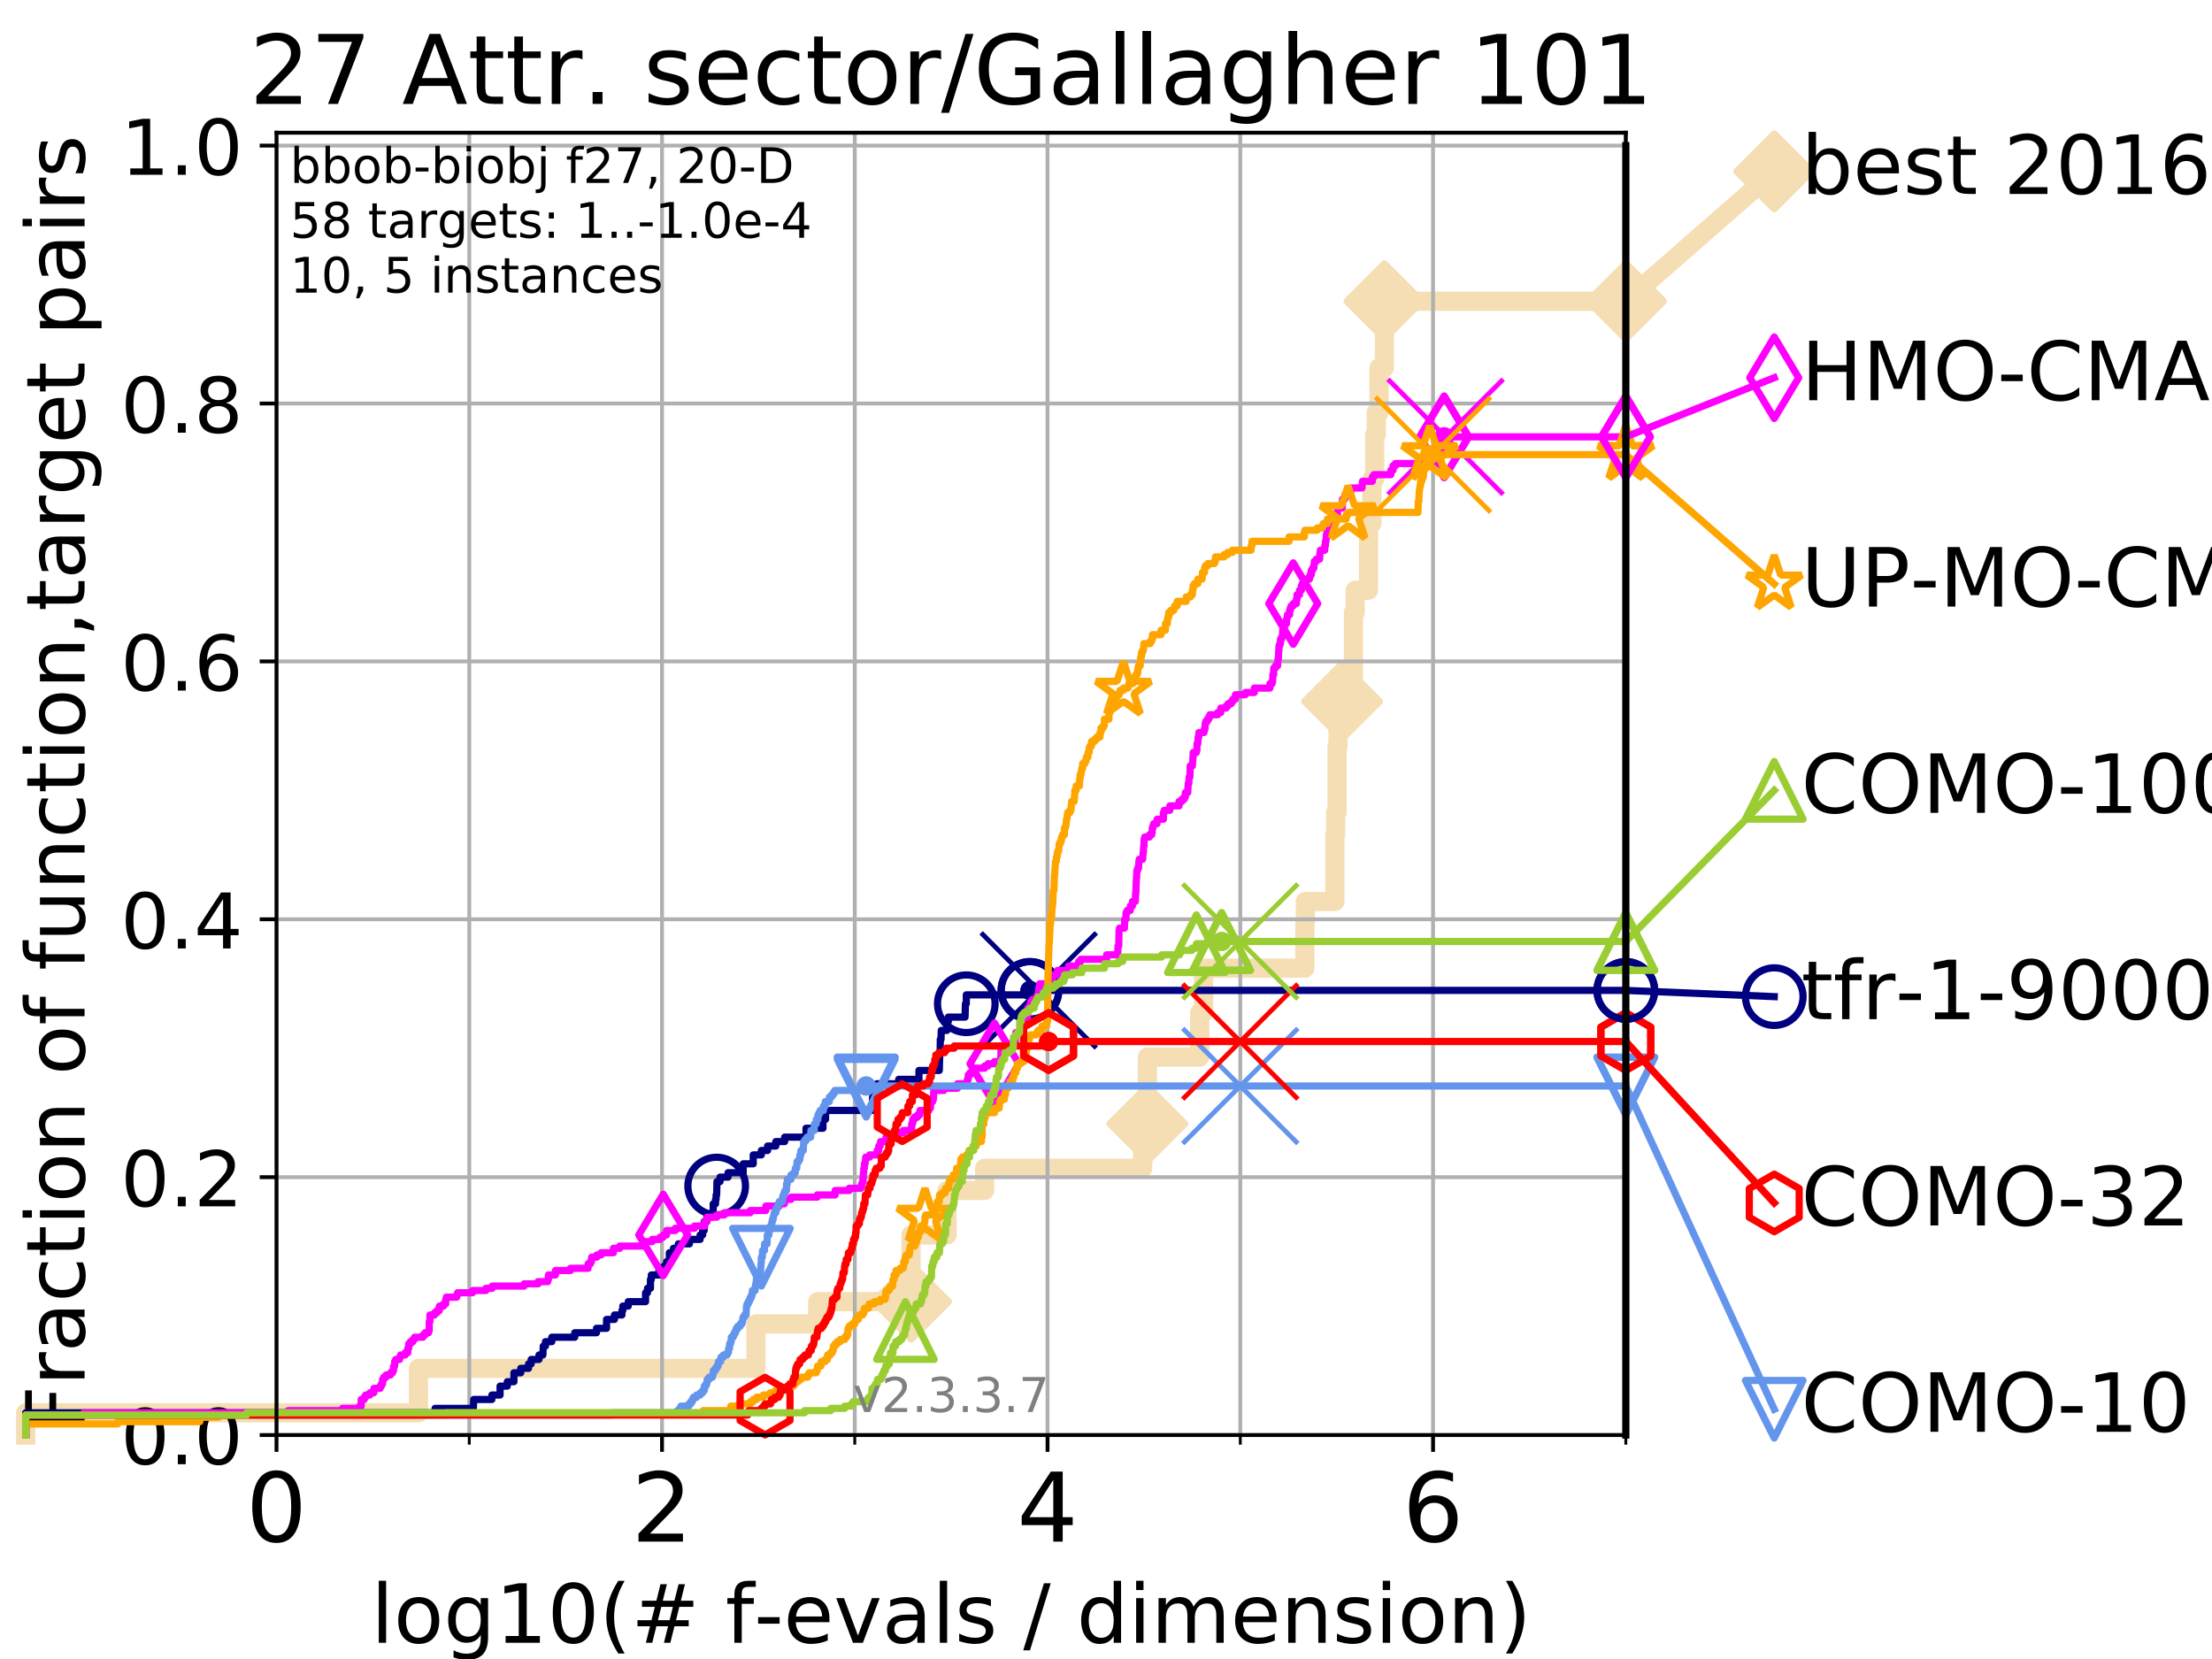 <?xml version="1.0" encoding="utf-8" standalone="no"?>
<!DOCTYPE svg PUBLIC "-//W3C//DTD SVG 1.1//EN"
  "http://www.w3.org/Graphics/SVG/1.1/DTD/svg11.dtd">
<!-- Created with matplotlib (https://matplotlib.org/) -->
<svg height="345.6pt" version="1.1" viewBox="0 0 460.8 345.6" width="460.8pt" xmlns="http://www.w3.org/2000/svg" xmlns:xlink="http://www.w3.org/1999/xlink">
 <defs>
  <style type="text/css">
*{stroke-linecap:butt;stroke-linejoin:round;}
  </style>
 </defs>
 <g id="figure_1">
  <g id="patch_1">
   <path d="M 0 345.6 
L 460.8 345.6 
L 460.8 0 
L 0 0 
z
" style="fill:#ffffff;"/>
  </g>
  <g id="axes_1">
   <g id="patch_2">
    <path d="M 57.6 298.944 
L 338.688 298.944 
L 338.688 27.648 
L 57.6 27.648 
z
" style="fill:#ffffff;"/>
   </g>
   <g id="line2d_1">
    <path d="M 5.357 298.944 
L 5.357 294.313 
L 87.17 294.313 
L 87.17 285.05 
L 157.481 285.05 
L 157.481 275.788 
L 170.342 275.788 
L 170.342 271.157 
L 189.781 271.157 
L 189.781 257.263 
L 197.293 257.263 
L 197.293 248.001 
L 205.118 248.001 
L 205.118 243.37 
L 238.043 243.37 
L 238.043 234.107 
L 239.022 234.107 
L 239.022 220.214 
L 249.914 220.214 
L 249.914 210.951 
L 250.74 210.951 
L 250.74 201.689 
L 271.83 201.689 
L 271.83 192.426 
L 271.92 192.426 
L 271.92 187.795 
L 278.075 187.795 
L 278.075 173.901 
L 278.246 173.901 
L 278.246 169.27 
L 278.532 169.27 
L 278.532 155.377 
L 278.732 155.377 
L 278.732 146.114 
L 279.578 146.114 
L 279.578 141.483 
L 281.949 141.483 
L 281.949 127.589 
L 282.303 127.589 
L 282.303 122.958 
L 285.09 122.958 
L 285.09 109.065 
L 285.796 109.065 
L 285.796 99.802 
L 286.369 99.802 
L 286.369 90.54 
L 286.706 90.54 
L 286.706 85.909 
L 287.268 85.909 
L 287.268 76.646 
L 288.396 76.646 
L 288.396 62.753 
L 338.688 62.753 
" style="fill:none;stroke:#f5deb3;stroke-linecap:square;stroke-width:4;"/>
   </g>
   <g id="line2d_2">
    <defs>
     <path d="M 0 7.778 
L 7.778 0 
L 0 -7.778 
L -7.778 0 
z
" id="m392a3c6bc0" style="stroke:#f5deb3;stroke-linejoin:miter;stroke-width:1.5;"/>
    </defs>
    <g>
     <use style="fill:#f5deb3;stroke:#f5deb3;stroke-linejoin:miter;stroke-width:1.5;" x="189.781" xlink:href="#m392a3c6bc0" y="271.157"/>
     <use style="fill:#f5deb3;stroke:#f5deb3;stroke-linejoin:miter;stroke-width:1.5;" x="239.022" xlink:href="#m392a3c6bc0" y="234.107"/>
     <use style="fill:#f5deb3;stroke:#f5deb3;stroke-linejoin:miter;stroke-width:1.5;" x="279.578" xlink:href="#m392a3c6bc0" y="146.114"/>
     <use style="fill:#f5deb3;stroke:#f5deb3;stroke-linejoin:miter;stroke-width:1.5;" x="288.396" xlink:href="#m392a3c6bc0" y="62.753"/>
     <use style="fill:#f5deb3;stroke:#f5deb3;stroke-linejoin:miter;stroke-width:1.5;" x="338.688" xlink:href="#m392a3c6bc0" y="62.753"/>
    </g>
   </g>
   <g id="line2d_3">
    <path style="fill:none;stroke:#f5deb3;stroke-linecap:square;stroke-width:4;"/>
    <g/>
   </g>
   <g id="line2d_4">
    <path d="M 338.688 62.753 
L 369.608 35.706 
" style="fill:none;stroke:#f5deb3;stroke-linecap:square;stroke-width:4;"/>
    <g>
     <use style="fill:#f5deb3;stroke:#f5deb3;stroke-linejoin:miter;stroke-width:1.5;" x="338.688" xlink:href="#m392a3c6bc0" y="62.753"/>
     <use style="fill:#f5deb3;stroke:#f5deb3;stroke-linejoin:miter;stroke-width:1.5;" x="369.608" xlink:href="#m392a3c6bc0" y="35.706"/>
    </g>
   </g>
   <g id="matplotlib.axis_1">
    <g id="xtick_1">
     <g id="line2d_5">
      <path clip-path="url(#p7d3fafc179)" d="M 57.6 298.944 
L 57.6 27.648 
" style="fill:none;stroke:#b0b0b0;stroke-linecap:square;stroke-width:0.8;"/>
     </g>
     <g id="line2d_6">
      <defs>
       <path d="M 0 0 
L 0 3.5 
" id="m6305206f8c" style="stroke:#000000;stroke-width:0.8;"/>
      </defs>
      <g>
       <use style="stroke:#000000;stroke-width:0.8;" x="57.6" xlink:href="#m6305206f8c" y="298.944"/>
      </g>
     </g>
     <g id="text_1">
      <!-- 0 -->
      <defs>
       <path d="M 31.781 66.406 
Q 24.172 66.406 20.328 58.906 
Q 16.5 51.422 16.5 36.375 
Q 16.5 21.391 20.328 13.891 
Q 24.172 6.391 31.781 6.391 
Q 39.453 6.391 43.281 13.891 
Q 47.125 21.391 47.125 36.375 
Q 47.125 51.422 43.281 58.906 
Q 39.453 66.406 31.781 66.406 
z
M 31.781 74.219 
Q 44.047 74.219 50.516 64.516 
Q 56.984 54.828 56.984 36.375 
Q 56.984 17.969 50.516 8.266 
Q 44.047 -1.422 31.781 -1.422 
Q 19.531 -1.422 13.062 8.266 
Q 6.594 17.969 6.594 36.375 
Q 6.594 54.828 13.062 64.516 
Q 19.531 74.219 31.781 74.219 
z
" id="DejaVuSans-48"/>
      </defs>
      <g transform="translate(51.237 321.141)scale(0.2 -0.2)">
       <use xlink:href="#DejaVuSans-48"/>
      </g>
     </g>
    </g>
    <g id="xtick_2">
     <g id="line2d_7">
      <path clip-path="url(#p7d3fafc179)" d="M 137.911 298.944 
L 137.911 27.648 
" style="fill:none;stroke:#b0b0b0;stroke-linecap:square;stroke-width:0.8;"/>
     </g>
     <g id="line2d_8">
      <g>
       <use style="stroke:#000000;stroke-width:0.8;" x="137.911" xlink:href="#m6305206f8c" y="298.944"/>
      </g>
     </g>
     <g id="text_2">
      <!-- 2 -->
      <defs>
       <path d="M 19.188 8.297 
L 53.609 8.297 
L 53.609 0 
L 7.328 0 
L 7.328 8.297 
Q 12.938 14.109 22.625 23.891 
Q 32.328 33.688 34.812 36.531 
Q 39.547 41.844 41.422 45.531 
Q 43.312 49.219 43.312 52.781 
Q 43.312 58.594 39.234 62.25 
Q 35.156 65.922 28.609 65.922 
Q 23.969 65.922 18.812 64.312 
Q 13.672 62.703 7.812 59.422 
L 7.812 69.391 
Q 13.766 71.781 18.938 73 
Q 24.125 74.219 28.422 74.219 
Q 39.75 74.219 46.484 68.547 
Q 53.219 62.891 53.219 53.422 
Q 53.219 48.922 51.531 44.891 
Q 49.859 40.875 45.406 35.406 
Q 44.188 33.984 37.641 27.219 
Q 31.109 20.453 19.188 8.297 
z
" id="DejaVuSans-50"/>
      </defs>
      <g transform="translate(131.548 321.141)scale(0.2 -0.2)">
       <use xlink:href="#DejaVuSans-50"/>
      </g>
     </g>
    </g>
    <g id="xtick_3">
     <g id="line2d_9">
      <path clip-path="url(#p7d3fafc179)" d="M 218.222 298.944 
L 218.222 27.648 
" style="fill:none;stroke:#b0b0b0;stroke-linecap:square;stroke-width:0.8;"/>
     </g>
     <g id="line2d_10">
      <g>
       <use style="stroke:#000000;stroke-width:0.8;" x="218.222" xlink:href="#m6305206f8c" y="298.944"/>
      </g>
     </g>
     <g id="text_3">
      <!-- 4 -->
      <defs>
       <path d="M 37.797 64.312 
L 12.891 25.391 
L 37.797 25.391 
z
M 35.203 72.906 
L 47.609 72.906 
L 47.609 25.391 
L 58.016 25.391 
L 58.016 17.188 
L 47.609 17.188 
L 47.609 0 
L 37.797 0 
L 37.797 17.188 
L 4.891 17.188 
L 4.891 26.703 
z
" id="DejaVuSans-52"/>
      </defs>
      <g transform="translate(211.859 321.141)scale(0.2 -0.2)">
       <use xlink:href="#DejaVuSans-52"/>
      </g>
     </g>
    </g>
    <g id="xtick_4">
     <g id="line2d_11">
      <path clip-path="url(#p7d3fafc179)" d="M 298.533 298.944 
L 298.533 27.648 
" style="fill:none;stroke:#b0b0b0;stroke-linecap:square;stroke-width:0.8;"/>
     </g>
     <g id="line2d_12">
      <g>
       <use style="stroke:#000000;stroke-width:0.8;" x="298.533" xlink:href="#m6305206f8c" y="298.944"/>
      </g>
     </g>
     <g id="text_4">
      <!-- 6 -->
      <defs>
       <path d="M 33.016 40.375 
Q 26.375 40.375 22.484 35.828 
Q 18.609 31.297 18.609 23.391 
Q 18.609 15.531 22.484 10.953 
Q 26.375 6.391 33.016 6.391 
Q 39.656 6.391 43.531 10.953 
Q 47.406 15.531 47.406 23.391 
Q 47.406 31.297 43.531 35.828 
Q 39.656 40.375 33.016 40.375 
z
M 52.594 71.297 
L 52.594 62.312 
Q 48.875 64.062 45.094 64.984 
Q 41.312 65.922 37.594 65.922 
Q 27.828 65.922 22.672 59.328 
Q 17.531 52.734 16.797 39.406 
Q 19.672 43.656 24.016 45.922 
Q 28.375 48.188 33.594 48.188 
Q 44.578 48.188 50.953 41.516 
Q 57.328 34.859 57.328 23.391 
Q 57.328 12.156 50.688 5.359 
Q 44.047 -1.422 33.016 -1.422 
Q 20.359 -1.422 13.672 8.266 
Q 6.984 17.969 6.984 36.375 
Q 6.984 53.656 15.188 63.938 
Q 23.391 74.219 37.203 74.219 
Q 40.922 74.219 44.703 73.484 
Q 48.484 72.75 52.594 71.297 
z
" id="DejaVuSans-54"/>
      </defs>
      <g transform="translate(292.17 321.141)scale(0.2 -0.2)">
       <use xlink:href="#DejaVuSans-54"/>
      </g>
     </g>
    </g>
    <g id="xtick_5">
     <g id="line2d_13">
      <path clip-path="url(#p7d3fafc179)" d="M 97.755 298.944 
L 97.755 27.648 
" style="fill:none;stroke:#b0b0b0;stroke-linecap:square;stroke-width:0.8;"/>
     </g>
     <g id="line2d_14">
      <defs>
       <path d="M 0 0 
L 0 2 
" id="m430b7678a6" style="stroke:#000000;stroke-width:0.6;"/>
      </defs>
      <g>
       <use style="stroke:#000000;stroke-width:0.6;" x="97.755" xlink:href="#m430b7678a6" y="298.944"/>
      </g>
     </g>
    </g>
    <g id="xtick_6">
     <g id="line2d_15">
      <path clip-path="url(#p7d3fafc179)" d="M 178.066 298.944 
L 178.066 27.648 
" style="fill:none;stroke:#b0b0b0;stroke-linecap:square;stroke-width:0.8;"/>
     </g>
     <g id="line2d_16">
      <g>
       <use style="stroke:#000000;stroke-width:0.6;" x="178.066" xlink:href="#m430b7678a6" y="298.944"/>
      </g>
     </g>
    </g>
    <g id="xtick_7">
     <g id="line2d_17">
      <path clip-path="url(#p7d3fafc179)" d="M 258.377 298.944 
L 258.377 27.648 
" style="fill:none;stroke:#b0b0b0;stroke-linecap:square;stroke-width:0.8;"/>
     </g>
     <g id="line2d_18">
      <g>
       <use style="stroke:#000000;stroke-width:0.6;" x="258.377" xlink:href="#m430b7678a6" y="298.944"/>
      </g>
     </g>
    </g>
    <g id="xtick_8">
     <g id="line2d_19">
      <path clip-path="url(#p7d3fafc179)" d="M 338.688 298.944 
L 338.688 27.648 
" style="fill:none;stroke:#b0b0b0;stroke-linecap:square;stroke-width:0.8;"/>
     </g>
     <g id="line2d_20">
      <g>
       <use style="stroke:#000000;stroke-width:0.6;" x="338.688" xlink:href="#m430b7678a6" y="298.944"/>
      </g>
     </g>
    </g>
    <g id="text_5">
     <!-- log10(# f-evals / dimension) -->
     <defs>
      <path d="M 9.422 75.984 
L 18.406 75.984 
L 18.406 0 
L 9.422 0 
z
" id="DejaVuSans-108"/>
      <path d="M 30.609 48.391 
Q 23.391 48.391 19.188 42.75 
Q 14.984 37.109 14.984 27.297 
Q 14.984 17.484 19.156 11.844 
Q 23.344 6.203 30.609 6.203 
Q 37.797 6.203 41.984 11.859 
Q 46.188 17.531 46.188 27.297 
Q 46.188 37.016 41.984 42.703 
Q 37.797 48.391 30.609 48.391 
z
M 30.609 56 
Q 42.328 56 49.016 48.375 
Q 55.719 40.766 55.719 27.297 
Q 55.719 13.875 49.016 6.219 
Q 42.328 -1.422 30.609 -1.422 
Q 18.844 -1.422 12.172 6.219 
Q 5.516 13.875 5.516 27.297 
Q 5.516 40.766 12.172 48.375 
Q 18.844 56 30.609 56 
z
" id="DejaVuSans-111"/>
      <path d="M 45.406 27.984 
Q 45.406 37.75 41.375 43.109 
Q 37.359 48.484 30.078 48.484 
Q 22.859 48.484 18.828 43.109 
Q 14.797 37.75 14.797 27.984 
Q 14.797 18.266 18.828 12.891 
Q 22.859 7.516 30.078 7.516 
Q 37.359 7.516 41.375 12.891 
Q 45.406 18.266 45.406 27.984 
z
M 54.391 6.781 
Q 54.391 -7.172 48.188 -13.984 
Q 42 -20.797 29.203 -20.797 
Q 24.469 -20.797 20.266 -20.094 
Q 16.062 -19.391 12.109 -17.922 
L 12.109 -9.188 
Q 16.062 -11.328 19.922 -12.344 
Q 23.781 -13.375 27.781 -13.375 
Q 36.625 -13.375 41.016 -8.766 
Q 45.406 -4.156 45.406 5.172 
L 45.406 9.625 
Q 42.625 4.781 38.281 2.391 
Q 33.938 0 27.875 0 
Q 17.828 0 11.672 7.656 
Q 5.516 15.328 5.516 27.984 
Q 5.516 40.672 11.672 48.328 
Q 17.828 56 27.875 56 
Q 33.938 56 38.281 53.609 
Q 42.625 51.219 45.406 46.391 
L 45.406 54.688 
L 54.391 54.688 
z
" id="DejaVuSans-103"/>
      <path d="M 12.406 8.297 
L 28.516 8.297 
L 28.516 63.922 
L 10.984 60.406 
L 10.984 69.391 
L 28.422 72.906 
L 38.281 72.906 
L 38.281 8.297 
L 54.391 8.297 
L 54.391 0 
L 12.406 0 
z
" id="DejaVuSans-49"/>
      <path d="M 31 75.875 
Q 24.469 64.656 21.281 53.656 
Q 18.109 42.672 18.109 31.391 
Q 18.109 20.125 21.312 9.062 
Q 24.516 -2 31 -13.188 
L 23.188 -13.188 
Q 15.875 -1.703 12.234 9.375 
Q 8.594 20.453 8.594 31.391 
Q 8.594 42.281 12.203 53.312 
Q 15.828 64.359 23.188 75.875 
z
" id="DejaVuSans-40"/>
      <path d="M 51.125 44 
L 36.922 44 
L 32.812 27.688 
L 47.125 27.688 
z
M 43.797 71.781 
L 38.719 51.516 
L 52.984 51.516 
L 58.109 71.781 
L 65.922 71.781 
L 60.891 51.516 
L 76.125 51.516 
L 76.125 44 
L 58.984 44 
L 54.984 27.688 
L 70.516 27.688 
L 70.516 20.219 
L 53.078 20.219 
L 48 0 
L 40.188 0 
L 45.219 20.219 
L 30.906 20.219 
L 25.875 0 
L 18.016 0 
L 23.094 20.219 
L 7.719 20.219 
L 7.719 27.688 
L 24.906 27.688 
L 29 44 
L 13.281 44 
L 13.281 51.516 
L 30.906 51.516 
L 35.891 71.781 
z
" id="DejaVuSans-35"/>
      <path id="DejaVuSans-32"/>
      <path d="M 37.109 75.984 
L 37.109 68.5 
L 28.516 68.5 
Q 23.688 68.5 21.797 66.547 
Q 19.922 64.594 19.922 59.516 
L 19.922 54.688 
L 34.719 54.688 
L 34.719 47.703 
L 19.922 47.703 
L 19.922 0 
L 10.891 0 
L 10.891 47.703 
L 2.297 47.703 
L 2.297 54.688 
L 10.891 54.688 
L 10.891 58.5 
Q 10.891 67.625 15.141 71.797 
Q 19.391 75.984 28.609 75.984 
z
" id="DejaVuSans-102"/>
      <path d="M 4.891 31.391 
L 31.203 31.391 
L 31.203 23.391 
L 4.891 23.391 
z
" id="DejaVuSans-45"/>
      <path d="M 56.203 29.594 
L 56.203 25.203 
L 14.891 25.203 
Q 15.484 15.922 20.484 11.062 
Q 25.484 6.203 34.422 6.203 
Q 39.594 6.203 44.453 7.469 
Q 49.312 8.734 54.109 11.281 
L 54.109 2.781 
Q 49.266 0.734 44.188 -0.344 
Q 39.109 -1.422 33.891 -1.422 
Q 20.797 -1.422 13.156 6.188 
Q 5.516 13.812 5.516 26.812 
Q 5.516 40.234 12.766 48.109 
Q 20.016 56 32.328 56 
Q 43.359 56 49.781 48.891 
Q 56.203 41.797 56.203 29.594 
z
M 47.219 32.234 
Q 47.125 39.594 43.094 43.984 
Q 39.062 48.391 32.422 48.391 
Q 24.906 48.391 20.391 44.141 
Q 15.875 39.891 15.188 32.172 
z
" id="DejaVuSans-101"/>
      <path d="M 2.984 54.688 
L 12.5 54.688 
L 29.594 8.797 
L 46.688 54.688 
L 56.203 54.688 
L 35.688 0 
L 23.484 0 
z
" id="DejaVuSans-118"/>
      <path d="M 34.281 27.484 
Q 23.391 27.484 19.188 25 
Q 14.984 22.516 14.984 16.5 
Q 14.984 11.719 18.141 8.906 
Q 21.297 6.109 26.703 6.109 
Q 34.188 6.109 38.703 11.406 
Q 43.219 16.703 43.219 25.484 
L 43.219 27.484 
z
M 52.203 31.203 
L 52.203 0 
L 43.219 0 
L 43.219 8.297 
Q 40.141 3.328 35.547 0.953 
Q 30.953 -1.422 24.312 -1.422 
Q 15.922 -1.422 10.953 3.297 
Q 6 8.016 6 15.922 
Q 6 25.141 12.172 29.828 
Q 18.359 34.516 30.609 34.516 
L 43.219 34.516 
L 43.219 35.406 
Q 43.219 41.609 39.141 45 
Q 35.062 48.391 27.688 48.391 
Q 23 48.391 18.547 47.266 
Q 14.109 46.141 10.016 43.891 
L 10.016 52.203 
Q 14.938 54.109 19.578 55.047 
Q 24.219 56 28.609 56 
Q 40.484 56 46.344 49.844 
Q 52.203 43.703 52.203 31.203 
z
" id="DejaVuSans-97"/>
      <path d="M 44.281 53.078 
L 44.281 44.578 
Q 40.484 46.531 36.375 47.5 
Q 32.281 48.484 27.875 48.484 
Q 21.188 48.484 17.844 46.438 
Q 14.5 44.391 14.5 40.281 
Q 14.5 37.156 16.891 35.375 
Q 19.281 33.594 26.516 31.984 
L 29.594 31.297 
Q 39.156 29.25 43.188 25.516 
Q 47.219 21.781 47.219 15.094 
Q 47.219 7.469 41.188 3.016 
Q 35.156 -1.422 24.609 -1.422 
Q 20.219 -1.422 15.453 -0.562 
Q 10.688 0.297 5.422 2 
L 5.422 11.281 
Q 10.406 8.688 15.234 7.391 
Q 20.062 6.109 24.812 6.109 
Q 31.156 6.109 34.562 8.281 
Q 37.984 10.453 37.984 14.406 
Q 37.984 18.062 35.516 20.016 
Q 33.062 21.969 24.703 23.781 
L 21.578 24.516 
Q 13.234 26.266 9.516 29.906 
Q 5.812 33.547 5.812 39.891 
Q 5.812 47.609 11.281 51.797 
Q 16.75 56 26.812 56 
Q 31.781 56 36.172 55.266 
Q 40.578 54.547 44.281 53.078 
z
" id="DejaVuSans-115"/>
      <path d="M 25.391 72.906 
L 33.688 72.906 
L 8.297 -9.281 
L 0 -9.281 
z
" id="DejaVuSans-47"/>
      <path d="M 45.406 46.391 
L 45.406 75.984 
L 54.391 75.984 
L 54.391 0 
L 45.406 0 
L 45.406 8.203 
Q 42.578 3.328 38.25 0.953 
Q 33.938 -1.422 27.875 -1.422 
Q 17.969 -1.422 11.734 6.484 
Q 5.516 14.406 5.516 27.297 
Q 5.516 40.188 11.734 48.094 
Q 17.969 56 27.875 56 
Q 33.938 56 38.25 53.625 
Q 42.578 51.266 45.406 46.391 
z
M 14.797 27.297 
Q 14.797 17.391 18.875 11.75 
Q 22.953 6.109 30.078 6.109 
Q 37.203 6.109 41.297 11.75 
Q 45.406 17.391 45.406 27.297 
Q 45.406 37.203 41.297 42.844 
Q 37.203 48.484 30.078 48.484 
Q 22.953 48.484 18.875 42.844 
Q 14.797 37.203 14.797 27.297 
z
" id="DejaVuSans-100"/>
      <path d="M 9.422 54.688 
L 18.406 54.688 
L 18.406 0 
L 9.422 0 
z
M 9.422 75.984 
L 18.406 75.984 
L 18.406 64.594 
L 9.422 64.594 
z
" id="DejaVuSans-105"/>
      <path d="M 52 44.188 
Q 55.375 50.25 60.062 53.125 
Q 64.75 56 71.094 56 
Q 79.641 56 84.281 50.016 
Q 88.922 44.047 88.922 33.016 
L 88.922 0 
L 79.891 0 
L 79.891 32.719 
Q 79.891 40.578 77.094 44.375 
Q 74.312 48.188 68.609 48.188 
Q 61.625 48.188 57.562 43.547 
Q 53.516 38.922 53.516 30.906 
L 53.516 0 
L 44.484 0 
L 44.484 32.719 
Q 44.484 40.625 41.703 44.406 
Q 38.922 48.188 33.109 48.188 
Q 26.219 48.188 22.156 43.531 
Q 18.109 38.875 18.109 30.906 
L 18.109 0 
L 9.078 0 
L 9.078 54.688 
L 18.109 54.688 
L 18.109 46.188 
Q 21.188 51.219 25.484 53.609 
Q 29.781 56 35.688 56 
Q 41.656 56 45.828 52.969 
Q 50 49.953 52 44.188 
z
" id="DejaVuSans-109"/>
      <path d="M 54.891 33.016 
L 54.891 0 
L 45.906 0 
L 45.906 32.719 
Q 45.906 40.484 42.875 44.328 
Q 39.844 48.188 33.797 48.188 
Q 26.516 48.188 22.312 43.547 
Q 18.109 38.922 18.109 30.906 
L 18.109 0 
L 9.078 0 
L 9.078 54.688 
L 18.109 54.688 
L 18.109 46.188 
Q 21.344 51.125 25.703 53.562 
Q 30.078 56 35.797 56 
Q 45.219 56 50.047 50.172 
Q 54.891 44.344 54.891 33.016 
z
" id="DejaVuSans-110"/>
      <path d="M 8.016 75.875 
L 15.828 75.875 
Q 23.141 64.359 26.781 53.312 
Q 30.422 42.281 30.422 31.391 
Q 30.422 20.453 26.781 9.375 
Q 23.141 -1.703 15.828 -13.188 
L 8.016 -13.188 
Q 14.5 -2 17.703 9.062 
Q 20.906 20.125 20.906 31.391 
Q 20.906 42.672 17.703 53.656 
Q 14.5 64.656 8.016 75.875 
z
" id="DejaVuSans-41"/>
     </defs>
     <g transform="translate(77.303 342.218)scale(0.17 -0.17)">
      <use xlink:href="#DejaVuSans-108"/>
      <use x="27.783" xlink:href="#DejaVuSans-111"/>
      <use x="88.965" xlink:href="#DejaVuSans-103"/>
      <use x="152.441" xlink:href="#DejaVuSans-49"/>
      <use x="216.064" xlink:href="#DejaVuSans-48"/>
      <use x="279.688" xlink:href="#DejaVuSans-40"/>
      <use x="318.701" xlink:href="#DejaVuSans-35"/>
      <use x="402.49" xlink:href="#DejaVuSans-32"/>
      <use x="434.277" xlink:href="#DejaVuSans-102"/>
      <use x="469.404" xlink:href="#DejaVuSans-45"/>
      <use x="505.488" xlink:href="#DejaVuSans-101"/>
      <use x="567.012" xlink:href="#DejaVuSans-118"/>
      <use x="626.191" xlink:href="#DejaVuSans-97"/>
      <use x="687.471" xlink:href="#DejaVuSans-108"/>
      <use x="715.254" xlink:href="#DejaVuSans-115"/>
      <use x="767.354" xlink:href="#DejaVuSans-32"/>
      <use x="799.141" xlink:href="#DejaVuSans-47"/>
      <use x="832.832" xlink:href="#DejaVuSans-32"/>
      <use x="864.619" xlink:href="#DejaVuSans-100"/>
      <use x="928.096" xlink:href="#DejaVuSans-105"/>
      <use x="955.879" xlink:href="#DejaVuSans-109"/>
      <use x="1053.291" xlink:href="#DejaVuSans-101"/>
      <use x="1114.814" xlink:href="#DejaVuSans-110"/>
      <use x="1178.193" xlink:href="#DejaVuSans-115"/>
      <use x="1230.293" xlink:href="#DejaVuSans-105"/>
      <use x="1258.076" xlink:href="#DejaVuSans-111"/>
      <use x="1319.258" xlink:href="#DejaVuSans-110"/>
      <use x="1382.637" xlink:href="#DejaVuSans-41"/>
     </g>
    </g>
   </g>
   <g id="matplotlib.axis_2">
    <g id="ytick_1">
     <g id="line2d_21">
      <path clip-path="url(#p7d3fafc179)" d="M 57.6 298.944 
L 338.688 298.944 
" style="fill:none;stroke:#b0b0b0;stroke-linecap:square;stroke-width:0.8;"/>
     </g>
     <g id="line2d_22">
      <defs>
       <path d="M 0 0 
L -3.5 0 
" id="m04e738a8ef" style="stroke:#000000;stroke-width:0.8;"/>
      </defs>
      <g>
       <use style="stroke:#000000;stroke-width:0.8;" x="57.6" xlink:href="#m04e738a8ef" y="298.944"/>
      </g>
     </g>
     <g id="text_6">
      <!-- 0.0 -->
      <defs>
       <path d="M 10.688 12.406 
L 21 12.406 
L 21 0 
L 10.688 0 
z
" id="DejaVuSans-46"/>
      </defs>
      <g transform="translate(25.155 305.023)scale(0.16 -0.16)">
       <use xlink:href="#DejaVuSans-48"/>
       <use x="63.623" xlink:href="#DejaVuSans-46"/>
       <use x="95.41" xlink:href="#DejaVuSans-48"/>
      </g>
     </g>
    </g>
    <g id="ytick_2">
     <g id="line2d_23">
      <path clip-path="url(#p7d3fafc179)" d="M 57.6 245.222 
L 338.688 245.222 
" style="fill:none;stroke:#b0b0b0;stroke-linecap:square;stroke-width:0.8;"/>
     </g>
     <g id="line2d_24">
      <g>
       <use style="stroke:#000000;stroke-width:0.8;" x="57.6" xlink:href="#m04e738a8ef" y="245.222"/>
      </g>
     </g>
     <g id="text_7">
      <!-- 0.2 -->
      <g transform="translate(25.155 251.301)scale(0.16 -0.16)">
       <use xlink:href="#DejaVuSans-48"/>
       <use x="63.623" xlink:href="#DejaVuSans-46"/>
       <use x="95.41" xlink:href="#DejaVuSans-50"/>
      </g>
     </g>
    </g>
    <g id="ytick_3">
     <g id="line2d_25">
      <path clip-path="url(#p7d3fafc179)" d="M 57.6 191.5 
L 338.688 191.5 
" style="fill:none;stroke:#b0b0b0;stroke-linecap:square;stroke-width:0.8;"/>
     </g>
     <g id="line2d_26">
      <g>
       <use style="stroke:#000000;stroke-width:0.8;" x="57.6" xlink:href="#m04e738a8ef" y="191.5"/>
      </g>
     </g>
     <g id="text_8">
      <!-- 0.4 -->
      <g transform="translate(25.155 197.579)scale(0.16 -0.16)">
       <use xlink:href="#DejaVuSans-48"/>
       <use x="63.623" xlink:href="#DejaVuSans-46"/>
       <use x="95.41" xlink:href="#DejaVuSans-52"/>
      </g>
     </g>
    </g>
    <g id="ytick_4">
     <g id="line2d_27">
      <path clip-path="url(#p7d3fafc179)" d="M 57.6 137.778 
L 338.688 137.778 
" style="fill:none;stroke:#b0b0b0;stroke-linecap:square;stroke-width:0.8;"/>
     </g>
     <g id="line2d_28">
      <g>
       <use style="stroke:#000000;stroke-width:0.8;" x="57.6" xlink:href="#m04e738a8ef" y="137.778"/>
      </g>
     </g>
     <g id="text_9">
      <!-- 0.6 -->
      <g transform="translate(25.155 143.857)scale(0.16 -0.16)">
       <use xlink:href="#DejaVuSans-48"/>
       <use x="63.623" xlink:href="#DejaVuSans-46"/>
       <use x="95.41" xlink:href="#DejaVuSans-54"/>
      </g>
     </g>
    </g>
    <g id="ytick_5">
     <g id="line2d_29">
      <path clip-path="url(#p7d3fafc179)" d="M 57.6 84.056 
L 338.688 84.056 
" style="fill:none;stroke:#b0b0b0;stroke-linecap:square;stroke-width:0.8;"/>
     </g>
     <g id="line2d_30">
      <g>
       <use style="stroke:#000000;stroke-width:0.8;" x="57.6" xlink:href="#m04e738a8ef" y="84.056"/>
      </g>
     </g>
     <g id="text_10">
      <!-- 0.8 -->
      <defs>
       <path d="M 31.781 34.625 
Q 24.75 34.625 20.719 30.859 
Q 16.703 27.094 16.703 20.516 
Q 16.703 13.922 20.719 10.156 
Q 24.75 6.391 31.781 6.391 
Q 38.812 6.391 42.859 10.172 
Q 46.922 13.969 46.922 20.516 
Q 46.922 27.094 42.891 30.859 
Q 38.875 34.625 31.781 34.625 
z
M 21.922 38.812 
Q 15.578 40.375 12.031 44.719 
Q 8.5 49.078 8.5 55.328 
Q 8.5 64.062 14.719 69.141 
Q 20.953 74.219 31.781 74.219 
Q 42.672 74.219 48.875 69.141 
Q 55.078 64.062 55.078 55.328 
Q 55.078 49.078 51.531 44.719 
Q 48 40.375 41.703 38.812 
Q 48.828 37.156 52.797 32.312 
Q 56.781 27.484 56.781 20.516 
Q 56.781 9.906 50.312 4.234 
Q 43.844 -1.422 31.781 -1.422 
Q 19.734 -1.422 13.25 4.234 
Q 6.781 9.906 6.781 20.516 
Q 6.781 27.484 10.781 32.312 
Q 14.797 37.156 21.922 38.812 
z
M 18.312 54.391 
Q 18.312 48.734 21.844 45.562 
Q 25.391 42.391 31.781 42.391 
Q 38.141 42.391 41.719 45.562 
Q 45.312 48.734 45.312 54.391 
Q 45.312 60.062 41.719 63.234 
Q 38.141 66.406 31.781 66.406 
Q 25.391 66.406 21.844 63.234 
Q 18.312 60.062 18.312 54.391 
z
" id="DejaVuSans-56"/>
      </defs>
      <g transform="translate(25.155 90.135)scale(0.16 -0.16)">
       <use xlink:href="#DejaVuSans-48"/>
       <use x="63.623" xlink:href="#DejaVuSans-46"/>
       <use x="95.41" xlink:href="#DejaVuSans-56"/>
      </g>
     </g>
    </g>
    <g id="ytick_6">
     <g id="line2d_31">
      <path clip-path="url(#p7d3fafc179)" d="M 57.6 30.334 
L 338.688 30.334 
" style="fill:none;stroke:#b0b0b0;stroke-linecap:square;stroke-width:0.8;"/>
     </g>
     <g id="line2d_32">
      <g>
       <use style="stroke:#000000;stroke-width:0.8;" x="57.6" xlink:href="#m04e738a8ef" y="30.334"/>
      </g>
     </g>
     <g id="text_11">
      <!-- 1.0 -->
      <g transform="translate(25.155 36.413)scale(0.16 -0.16)">
       <use xlink:href="#DejaVuSans-49"/>
       <use x="63.623" xlink:href="#DejaVuSans-46"/>
       <use x="95.41" xlink:href="#DejaVuSans-48"/>
      </g>
     </g>
    </g>
    <g id="text_12">
     <!-- Fraction of function,target pairs -->
     <defs>
      <path d="M 9.812 72.906 
L 51.703 72.906 
L 51.703 64.594 
L 19.672 64.594 
L 19.672 43.109 
L 48.578 43.109 
L 48.578 34.812 
L 19.672 34.812 
L 19.672 0 
L 9.812 0 
z
" id="DejaVuSans-70"/>
      <path d="M 41.109 46.297 
Q 39.594 47.172 37.812 47.578 
Q 36.031 48 33.891 48 
Q 26.266 48 22.188 43.047 
Q 18.109 38.094 18.109 28.812 
L 18.109 0 
L 9.078 0 
L 9.078 54.688 
L 18.109 54.688 
L 18.109 46.188 
Q 20.953 51.172 25.484 53.578 
Q 30.031 56 36.531 56 
Q 37.453 56 38.578 55.875 
Q 39.703 55.766 41.062 55.516 
z
" id="DejaVuSans-114"/>
      <path d="M 48.781 52.594 
L 48.781 44.188 
Q 44.969 46.297 41.141 47.344 
Q 37.312 48.391 33.406 48.391 
Q 24.656 48.391 19.812 42.844 
Q 14.984 37.312 14.984 27.297 
Q 14.984 17.281 19.812 11.734 
Q 24.656 6.203 33.406 6.203 
Q 37.312 6.203 41.141 7.25 
Q 44.969 8.297 48.781 10.406 
L 48.781 2.094 
Q 45.016 0.344 40.984 -0.531 
Q 36.969 -1.422 32.422 -1.422 
Q 20.062 -1.422 12.781 6.344 
Q 5.516 14.109 5.516 27.297 
Q 5.516 40.672 12.859 48.328 
Q 20.219 56 33.016 56 
Q 37.156 56 41.109 55.141 
Q 45.062 54.297 48.781 52.594 
z
" id="DejaVuSans-99"/>
      <path d="M 18.312 70.219 
L 18.312 54.688 
L 36.812 54.688 
L 36.812 47.703 
L 18.312 47.703 
L 18.312 18.016 
Q 18.312 11.328 20.141 9.422 
Q 21.969 7.516 27.594 7.516 
L 36.812 7.516 
L 36.812 0 
L 27.594 0 
Q 17.188 0 13.234 3.875 
Q 9.281 7.766 9.281 18.016 
L 9.281 47.703 
L 2.688 47.703 
L 2.688 54.688 
L 9.281 54.688 
L 9.281 70.219 
z
" id="DejaVuSans-116"/>
      <path d="M 8.5 21.578 
L 8.5 54.688 
L 17.484 54.688 
L 17.484 21.922 
Q 17.484 14.156 20.5 10.266 
Q 23.531 6.391 29.594 6.391 
Q 36.859 6.391 41.078 11.031 
Q 45.312 15.672 45.312 23.688 
L 45.312 54.688 
L 54.297 54.688 
L 54.297 0 
L 45.312 0 
L 45.312 8.406 
Q 42.047 3.422 37.719 1 
Q 33.406 -1.422 27.688 -1.422 
Q 18.266 -1.422 13.375 4.438 
Q 8.5 10.297 8.5 21.578 
z
M 31.109 56 
z
" id="DejaVuSans-117"/>
      <path d="M 11.719 12.406 
L 22.016 12.406 
L 22.016 4 
L 14.016 -11.625 
L 7.719 -11.625 
L 11.719 4 
z
" id="DejaVuSans-44"/>
      <path d="M 18.109 8.203 
L 18.109 -20.797 
L 9.078 -20.797 
L 9.078 54.688 
L 18.109 54.688 
L 18.109 46.391 
Q 20.953 51.266 25.266 53.625 
Q 29.594 56 35.594 56 
Q 45.562 56 51.781 48.094 
Q 58.016 40.188 58.016 27.297 
Q 58.016 14.406 51.781 6.484 
Q 45.562 -1.422 35.594 -1.422 
Q 29.594 -1.422 25.266 0.953 
Q 20.953 3.328 18.109 8.203 
z
M 48.688 27.297 
Q 48.688 37.203 44.609 42.844 
Q 40.531 48.484 33.406 48.484 
Q 26.266 48.484 22.188 42.844 
Q 18.109 37.203 18.109 27.297 
Q 18.109 17.391 22.188 11.75 
Q 26.266 6.109 33.406 6.109 
Q 40.531 6.109 44.609 11.75 
Q 48.688 17.391 48.688 27.297 
z
" id="DejaVuSans-112"/>
     </defs>
     <g transform="translate(17.62 298.435)rotate(-90)scale(0.17 -0.17)">
      <use xlink:href="#DejaVuSans-70"/>
      <use x="57.41" xlink:href="#DejaVuSans-114"/>
      <use x="98.523" xlink:href="#DejaVuSans-97"/>
      <use x="159.803" xlink:href="#DejaVuSans-99"/>
      <use x="214.783" xlink:href="#DejaVuSans-116"/>
      <use x="253.992" xlink:href="#DejaVuSans-105"/>
      <use x="281.775" xlink:href="#DejaVuSans-111"/>
      <use x="342.957" xlink:href="#DejaVuSans-110"/>
      <use x="406.336" xlink:href="#DejaVuSans-32"/>
      <use x="438.123" xlink:href="#DejaVuSans-111"/>
      <use x="499.305" xlink:href="#DejaVuSans-102"/>
      <use x="534.51" xlink:href="#DejaVuSans-32"/>
      <use x="566.297" xlink:href="#DejaVuSans-102"/>
      <use x="601.502" xlink:href="#DejaVuSans-117"/>
      <use x="664.881" xlink:href="#DejaVuSans-110"/>
      <use x="728.26" xlink:href="#DejaVuSans-99"/>
      <use x="783.24" xlink:href="#DejaVuSans-116"/>
      <use x="822.449" xlink:href="#DejaVuSans-105"/>
      <use x="850.232" xlink:href="#DejaVuSans-111"/>
      <use x="911.414" xlink:href="#DejaVuSans-110"/>
      <use x="974.793" xlink:href="#DejaVuSans-44"/>
      <use x="1006.58" xlink:href="#DejaVuSans-116"/>
      <use x="1045.789" xlink:href="#DejaVuSans-97"/>
      <use x="1107.068" xlink:href="#DejaVuSans-114"/>
      <use x="1148.166" xlink:href="#DejaVuSans-103"/>
      <use x="1211.643" xlink:href="#DejaVuSans-101"/>
      <use x="1273.166" xlink:href="#DejaVuSans-116"/>
      <use x="1312.375" xlink:href="#DejaVuSans-32"/>
      <use x="1344.162" xlink:href="#DejaVuSans-112"/>
      <use x="1407.639" xlink:href="#DejaVuSans-97"/>
      <use x="1468.918" xlink:href="#DejaVuSans-105"/>
      <use x="1496.701" xlink:href="#DejaVuSans-114"/>
      <use x="1537.814" xlink:href="#DejaVuSans-115"/>
     </g>
    </g>
   </g>
   <g id="line2d_33">
    <defs>
     <path d="M 0 1.5 
C 0.398 1.5 0.779 1.342 1.061 1.061 
C 1.342 0.779 1.5 0.398 1.5 0 
C 1.5 -0.398 1.342 -0.779 1.061 -1.061 
C 0.779 -1.342 0.398 -1.5 0 -1.5 
C -0.398 -1.5 -0.779 -1.342 -1.061 -1.061 
C -1.342 -0.779 -1.5 -0.398 -1.5 0 
C -1.5 0.398 -1.342 0.779 -1.061 1.061 
C -0.779 1.342 -0.398 1.5 0 1.5 
z
" id="m914588b8ba" style="stroke:#f5deb3;"/>
    </defs>
    <g>
     <use style="fill:#f5deb3;stroke:#f5deb3;" x="288.396" xlink:href="#m914588b8ba" y="62.753"/>
     <use style="fill:#f5deb3;stroke:#f5deb3;" x="288.396" xlink:href="#m914588b8ba" y="62.753"/>
    </g>
   </g>
   <g id="line2d_34">
    <defs>
     <path d="M 0 1.5 
C 0.398 1.5 0.779 1.342 1.061 1.061 
C 1.342 0.779 1.5 0.398 1.5 0 
C 1.5 -0.398 1.342 -0.779 1.061 -1.061 
C 0.779 -1.342 0.398 -1.5 0 -1.5 
C -0.398 -1.5 -0.779 -1.342 -1.061 -1.061 
C -1.342 -0.779 -1.5 -0.398 -1.5 0 
C -1.5 0.398 -1.342 0.779 -1.061 1.061 
C -0.779 1.342 -0.398 1.5 0 1.5 
z
" id="mf0a8d6c9e7" style="stroke:#000080;"/>
    </defs>
    <g>
     <use style="fill:#000080;stroke:#000080;" x="214.558" xlink:href="#mf0a8d6c9e7" y="206.32"/>
     <use style="fill:#000080;stroke:#000080;" x="214.558" xlink:href="#mf0a8d6c9e7" y="206.32"/>
    </g>
   </g>
   <g id="line2d_35">
    <path d="M 5.357 298.944 
L 5.357 294.313 
L 90.641 294.313 
L 90.641 293.387 
L 98.606 293.387 
L 98.689 291.534 
L 102.465 291.534 
L 102.465 290.608 
L 104.175 290.608 
L 104.175 288.755 
L 105.677 288.755 
L 105.677 287.829 
L 107.06 287.829 
L 107.06 285.977 
L 108.484 285.977 
L 108.484 285.05 
L 110.103 285.05 
L 110.103 284.124 
L 110.653 284.124 
L 110.653 283.198 
L 112.281 283.198 
L 112.281 282.272 
L 113.095 282.272 
L 113.168 280.419 
L 113.63 280.419 
L 113.63 279.493 
L 114.947 279.493 
L 114.947 278.567 
L 119.727 278.567 
L 119.727 277.64 
L 124.255 277.64 
L 124.255 276.714 
L 126.355 276.714 
L 126.355 274.862 
L 128 274.862 
L 128 273.935 
L 129.56 273.935 
L 129.56 273.009 
L 129.742 273.009 
L 129.742 272.083 
L 130.875 272.083 
L 130.875 271.157 
L 134.482 271.157 
L 134.482 269.304 
L 134.891 269.304 
L 134.891 268.378 
L 135.502 268.378 
L 135.502 266.526 
L 135.682 266.526 
L 135.682 265.599 
L 137.271 265.599 
L 137.271 264.673 
L 138.341 264.673 
L 138.341 263.747 
L 138.869 263.747 
L 138.869 262.821 
L 139.438 262.821 
L 139.438 260.968 
L 140.295 260.968 
L 140.295 260.042 
L 141.321 260.042 
L 141.321 259.116 
L 143.622 259.116 
L 143.622 258.189 
L 145.849 258.189 
L 145.849 257.263 
L 146.378 257.263 
L 146.378 256.337 
L 146.692 256.337 
L 146.692 254.484 
L 147.231 254.484 
L 147.231 253.558 
L 148.205 253.558 
L 148.205 252.632 
L 148.573 252.632 
L 148.573 250.779 
L 149.058 250.779 
L 149.058 249.853 
L 149.178 249.853 
L 149.178 248.927 
L 149.296 248.927 
L 149.355 246.148 
L 149.999 246.148 
L 149.999 245.222 
L 151.669 245.222 
L 151.669 244.296 
L 154.821 244.296 
L 154.821 242.443 
L 156.912 242.443 
L 156.912 240.591 
L 158.597 240.591 
L 158.597 239.665 
L 159.9 239.665 
L 159.9 238.738 
L 161.618 238.738 
L 161.618 237.812 
L 163.459 237.812 
L 163.459 236.886 
L 167.903 236.886 
L 167.903 235.033 
L 171.439 235.033 
L 171.439 233.181 
L 171.979 233.181 
L 171.979 231.328 
L 181.725 231.328 
L 181.765 228.55 
L 182.352 228.55 
L 182.352 226.697 
L 182.659 226.697 
L 182.659 225.771 
L 187.217 225.771 
L 187.217 224.845 
L 191.438 224.845 
L 191.438 222.992 
L 195.669 222.992 
L 195.777 219.287 
L 195.848 219.287 
L 195.881 216.509 
L 196.038 216.509 
L 196.08 214.656 
L 197.249 214.656 
L 197.249 212.804 
L 197.549 212.804 
L 197.549 211.877 
L 201.041 211.877 
L 201.116 209.099 
L 201.298 209.099 
L 201.298 207.246 
L 214.558 207.246 
L 214.558 206.32 
L 338.688 206.32 
L 338.688 206.32 
" style="fill:none;stroke:#000080;stroke-linecap:square;stroke-width:1.5;"/>
   </g>
   <g id="line2d_36">
    <defs>
     <path d="M 0 6 
C 1.591 6 3.117 5.368 4.243 4.243 
C 5.368 3.117 6 1.591 6 0 
C 6 -1.591 5.368 -3.117 4.243 -4.243 
C 3.117 -5.368 1.591 -6 0 -6 
C -1.591 -6 -3.117 -5.368 -4.243 -4.243 
C -5.368 -3.117 -6 -1.591 -6 0 
C -6 1.591 -5.368 3.117 -4.243 4.243 
C -3.117 5.368 -1.591 6 0 6 
z
" id="m17e3adcb66" style="stroke:#000080;stroke-width:1.5;"/>
    </defs>
    <g>
     <use style="fill-opacity:0;stroke:#000080;stroke-width:1.5;" x="149.296" xlink:href="#m17e3adcb66" y="247.075"/>
     <use style="fill-opacity:0;stroke:#000080;stroke-width:1.5;" x="201.298" xlink:href="#m17e3adcb66" y="209.099"/>
     <use style="fill-opacity:0;stroke:#000080;stroke-width:1.5;" x="214.558" xlink:href="#m17e3adcb66" y="206.32"/>
     <use style="fill-opacity:0;stroke:#000080;stroke-width:1.5;" x="214.558" xlink:href="#m17e3adcb66" y="206.32"/>
     <use style="fill-opacity:0;stroke:#000080;stroke-width:1.5;" x="338.688" xlink:href="#m17e3adcb66" y="206.32"/>
    </g>
   </g>
   <g id="line2d_37">
    <path style="fill:none;stroke:#000080;stroke-linecap:square;stroke-width:1.5;"/>
    <g/>
   </g>
   <g id="line2d_38">
    <path clip-path="url(#p7d3fafc179)" d="M 216.385 206.32 
" style="fill:none;stroke:#000080;stroke-linecap:square;stroke-width:1.5;"/>
    <defs>
     <path d="M -12 12 
L 12 -12 
M -12 -12 
L 12 12 
" id="m95fb9566e0" style="stroke:#000080;"/>
    </defs>
    <g clip-path="url(#p7d3fafc179)">
     <use style="fill:#000080;stroke:#000080;" x="216.385" xlink:href="#m95fb9566e0" y="206.32"/>
    </g>
   </g>
   <g id="line2d_39">
    <defs>
     <path d="M 0 1.5 
C 0.398 1.5 0.779 1.342 1.061 1.061 
C 1.342 0.779 1.5 0.398 1.5 0 
C 1.5 -0.398 1.342 -0.779 1.061 -1.061 
C 0.779 -1.342 0.398 -1.5 0 -1.5 
C -0.398 -1.5 -0.779 -1.342 -1.061 -1.061 
C -1.342 -0.779 -1.5 -0.398 -1.5 0 
C -1.5 0.398 -1.342 0.779 -1.061 1.061 
C -0.779 1.342 -0.398 1.5 0 1.5 
z
" id="m8dd5820045" style="stroke:#ff00ff;"/>
    </defs>
    <g>
     <use style="fill:#ff00ff;stroke:#ff00ff;" x="300.849" xlink:href="#m8dd5820045" y="91.003"/>
     <use style="fill:#ff00ff;stroke:#ff00ff;" x="300.849" xlink:href="#m8dd5820045" y="91.003"/>
    </g>
   </g>
   <g id="line2d_40">
    <path d="M 5.357 298.944 
L 5.357 294.776 
L 17.445 294.776 
L 17.445 294.313 
L 60.037 294.313 
L 60.037 293.85 
L 71.35 293.85 
L 71.35 293.387 
L 74.922 293.387 
L 74.922 292.923 
L 75.242 292.923 
L 75.242 291.534 
L 75.864 291.534 
L 75.864 291.071 
L 76.168 291.071 
L 76.168 290.608 
L 77.047 290.608 
L 77.047 290.145 
L 77.885 290.145 
L 77.885 289.218 
L 79.196 289.218 
L 79.196 288.755 
L 79.447 288.755 
L 79.447 288.292 
L 79.695 288.292 
L 79.695 287.366 
L 79.939 287.366 
L 79.939 286.903 
L 80.416 286.903 
L 80.416 286.44 
L 81.334 286.44 
L 81.334 285.977 
L 81.776 285.977 
L 81.776 285.514 
L 81.993 285.514 
L 81.993 284.587 
L 82.207 284.587 
L 82.207 283.661 
L 82.418 283.661 
L 82.418 283.198 
L 83.239 283.198 
L 83.239 282.735 
L 83.438 282.735 
L 83.438 282.272 
L 84.402 282.272 
L 84.402 281.809 
L 84.956 281.809 
L 84.956 280.882 
L 85.136 280.882 
L 85.136 279.956 
L 85.492 279.956 
L 85.492 279.493 
L 86.013 279.493 
L 86.013 279.03 
L 86.351 279.03 
L 86.351 278.567 
L 88.105 278.567 
L 88.105 278.104 
L 88.554 278.104 
L 88.554 277.64 
L 89.278 277.64 
L 89.278 277.177 
L 89.419 277.177 
L 89.419 275.325 
L 89.559 275.325 
L 89.559 273.935 
L 90.509 273.935 
L 90.509 273.472 
L 91.03 273.472 
L 91.03 273.009 
L 91.535 273.009 
L 91.535 272.083 
L 92.386 272.083 
L 92.386 271.62 
L 92.854 271.62 
L 92.854 270.694 
L 92.969 270.694 
L 92.969 270.231 
L 95.125 270.231 
L 95.125 269.767 
L 95.327 269.767 
L 95.327 269.304 
L 98.439 269.304 
L 98.439 268.841 
L 101.223 268.841 
L 101.223 268.378 
L 102.531 268.378 
L 102.531 267.915 
L 109.177 267.915 
L 109.177 267.452 
L 112.09 267.452 
L 112.09 266.989 
L 114.114 266.989 
L 114.114 266.526 
L 114.25 266.526 
L 114.25 265.599 
L 115.711 265.599 
L 115.711 264.673 
L 118.839 264.673 
L 118.839 264.21 
L 122.51 264.21 
L 122.51 263.284 
L 122.989 263.284 
L 122.989 262.821 
L 123.213 262.821 
L 123.253 261.894 
L 124.331 261.894 
L 124.331 261.431 
L 125.22 261.431 
L 125.22 260.968 
L 127.784 260.968 
L 127.784 260.042 
L 129.089 260.042 
L 129.089 259.579 
L 133.998 259.579 
L 133.998 258.653 
L 135.859 258.653 
L 135.859 258.189 
L 137.496 258.189 
L 137.496 257.726 
L 138.162 257.726 
L 138.162 257.263 
L 138.861 257.263 
L 138.861 256.337 
L 140.664 256.337 
L 140.664 255.874 
L 144.665 255.874 
L 144.665 255.411 
L 146.812 255.411 
L 146.812 254.484 
L 147.303 254.484 
L 147.303 253.558 
L 149.332 253.558 
L 149.332 253.095 
L 150.879 253.095 
L 150.879 252.632 
L 156.291 252.632 
L 156.291 252.169 
L 159.538 252.169 
L 159.538 251.243 
L 162.344 251.243 
L 162.344 250.779 
L 163.401 250.779 
L 163.401 249.853 
L 164.771 249.853 
L 164.771 249.39 
L 170.245 249.39 
L 170.245 248.927 
L 173.965 248.927 
L 173.965 248.001 
L 176.894 248.001 
L 176.894 247.538 
L 179.355 247.538 
L 179.355 247.075 
L 179.492 247.075 
L 179.492 246.611 
L 179.643 246.611 
L 179.643 246.148 
L 179.78 246.148 
L 179.862 244.296 
L 179.934 244.296 
L 179.934 243.37 
L 180.054 243.37 
L 180.072 242.443 
L 180.208 242.443 
L 180.315 241.517 
L 180.345 241.517 
L 180.345 241.054 
L 181.161 241.054 
L 181.161 240.591 
L 182.737 240.591 
L 182.737 239.665 
L 183.064 239.665 
L 183.064 238.738 
L 183.356 238.738 
L 183.436 237.812 
L 184.559 237.812 
L 184.559 236.886 
L 186.837 236.886 
L 186.837 236.423 
L 187.237 236.423 
L 187.237 235.96 
L 188.164 235.96 
L 188.164 235.496 
L 189.907 235.496 
L 189.923 234.107 
L 190.114 234.107 
L 190.132 233.181 
L 190.485 233.181 
L 190.485 232.718 
L 191.15 232.718 
L 191.15 232.255 
L 191.596 232.255 
L 191.653 231.328 
L 193.507 231.328 
L 193.507 230.865 
L 193.813 230.865 
L 193.922 229.476 
L 194.285 229.476 
L 194.285 229.013 
L 194.446 229.013 
L 194.53 227.16 
L 196.616 227.16 
L 196.616 226.697 
L 199.474 226.697 
L 199.474 225.771 
L 201.513 225.771 
L 201.513 224.845 
L 201.709 224.845 
L 201.709 223.918 
L 202.085 223.918 
L 202.085 223.455 
L 202.918 223.455 
L 202.918 222.529 
L 205.1 222.529 
L 205.1 222.066 
L 205.824 222.066 
L 205.824 221.603 
L 207.166 221.603 
L 207.166 221.14 
L 208.464 221.14 
L 208.562 217.898 
L 210.034 217.898 
L 210.034 217.435 
L 211.063 217.435 
L 211.063 216.972 
L 211.509 216.972 
L 211.608 215.119 
L 212.784 215.119 
L 212.784 214.656 
L 212.969 214.656 
L 213.052 213.267 
L 213.234 213.267 
L 213.234 212.804 
L 214.013 212.804 
L 214.1 210.025 
L 214.427 210.025 
L 214.427 209.562 
L 214.736 209.562 
L 214.736 208.635 
L 215.12 208.635 
L 215.12 208.172 
L 216.098 208.172 
L 216.098 207.246 
L 216.315 207.246 
L 216.404 205.857 
L 216.585 205.857 
L 216.585 204.931 
L 218.779 204.931 
L 218.84 203.541 
L 219.468 203.541 
L 219.468 203.078 
L 220.316 203.078 
L 220.316 202.152 
L 222.622 202.152 
L 222.622 201.226 
L 224.695 201.226 
L 224.695 200.299 
L 225.136 200.299 
L 225.136 199.836 
L 230.516 199.836 
L 230.516 198.91 
L 232.838 198.91 
L 232.909 197.057 
L 233.054 197.057 
L 233.121 193.816 
L 233.195 193.816 
L 233.195 193.353 
L 234.245 193.353 
L 234.29 191.5 
L 234.559 191.5 
L 234.576 190.111 
L 234.826 190.111 
L 234.826 189.648 
L 235.465 189.648 
L 235.465 188.721 
L 235.908 188.721 
L 235.908 187.795 
L 236.507 187.795 
L 236.571 185.943 
L 236.629 185.943 
L 236.72 183.164 
L 236.75 183.164 
L 236.831 181.311 
L 236.995 181.311 
L 236.995 180.848 
L 237.169 180.848 
L 237.242 179.459 
L 237.316 179.459 
L 237.316 178.996 
L 238.038 178.996 
L 238.133 177.606 
L 238.184 177.606 
L 238.244 176.217 
L 238.323 176.217 
L 238.34 174.828 
L 238.461 174.828 
L 238.461 174.365 
L 239.438 174.365 
L 239.438 173.901 
L 239.9 173.901 
L 239.9 173.438 
L 240.032 173.438 
L 240.032 172.512 
L 240.167 172.512 
L 240.167 172.049 
L 240.339 172.049 
L 240.339 171.586 
L 241.037 171.586 
L 241.051 170.66 
L 242.357 170.66 
L 242.362 169.27 
L 242.524 169.27 
L 242.524 168.807 
L 243.693 168.807 
L 243.693 167.881 
L 245.625 167.881 
L 245.625 166.955 
L 246.218 166.955 
L 246.218 166.492 
L 246.689 166.492 
L 246.689 166.028 
L 246.931 166.028 
L 246.931 165.102 
L 247.437 165.102 
L 247.519 163.25 
L 247.635 163.25 
L 247.717 161.86 
L 247.882 161.86 
L 247.94 159.545 
L 248.406 159.545 
L 248.513 157.692 
L 248.549 157.692 
L 248.549 156.766 
L 249.222 156.766 
L 249.222 156.303 
L 249.34 156.303 
L 249.365 154.914 
L 249.527 154.914 
L 249.6 153.524 
L 249.731 153.524 
L 249.75 152.598 
L 250.805 152.598 
L 250.805 152.135 
L 250.935 152.135 
L 250.935 151.672 
L 251.05 151.672 
L 251.05 150.745 
L 251.172 150.745 
L 251.172 150.282 
L 251.513 150.282 
L 251.513 149.819 
L 251.801 149.819 
L 251.801 149.356 
L 252.046 149.356 
L 252.046 148.893 
L 253.665 148.893 
L 253.665 148.43 
L 254.313 148.43 
L 254.313 147.504 
L 255.445 147.504 
L 255.445 147.04 
L 255.854 147.04 
L 255.854 146.577 
L 256.513 146.577 
L 256.513 146.114 
L 256.828 146.114 
L 256.828 145.651 
L 257.346 145.651 
L 257.365 144.725 
L 259.441 144.725 
L 259.441 144.262 
L 261.292 144.262 
L 261.292 143.336 
L 264.548 143.336 
L 264.548 142.409 
L 265.011 142.409 
L 265.011 141.946 
L 265.123 141.946 
L 265.158 140.557 
L 265.32 140.557 
L 265.333 139.167 
L 265.681 139.167 
L 265.681 138.704 
L 266.141 138.704 
L 266.23 137.315 
L 266.302 137.315 
L 266.383 135.462 
L 266.432 135.462 
L 266.432 134.536 
L 266.593 134.536 
L 266.593 134.073 
L 266.742 134.073 
L 266.742 133.147 
L 266.988 133.147 
L 266.988 132.684 
L 267.134 132.684 
L 267.215 131.294 
L 267.385 131.294 
L 267.385 130.831 
L 267.56 130.831 
L 267.56 129.905 
L 268 129.905 
L 268 128.979 
L 268.115 128.979 
L 268.21 128.053 
L 268.653 128.053 
L 268.653 127.126 
L 268.783 127.126 
L 268.783 126.663 
L 268.979 126.663 
L 268.979 126.2 
L 269.406 126.2 
L 269.406 125.737 
L 270.066 125.737 
L 270.066 124.811 
L 270.197 124.811 
L 270.197 123.884 
L 270.706 123.884 
L 270.706 122.958 
L 271.101 122.958 
L 271.101 122.032 
L 271.28 122.032 
L 271.28 121.569 
L 271.699 121.569 
L 271.699 121.106 
L 272.068 121.106 
L 272.068 120.643 
L 272.776 120.643 
L 272.776 120.179 
L 272.914 120.179 
L 272.914 119.716 
L 273.172 119.716 
L 273.172 118.79 
L 273.436 118.79 
L 273.436 118.327 
L 273.704 118.327 
L 273.799 116.938 
L 274.213 116.938 
L 274.213 116.475 
L 274.898 116.475 
L 274.986 115.085 
L 275.06 115.085 
L 275.06 114.622 
L 275.977 114.622 
L 275.977 113.696 
L 276.11 113.696 
L 276.11 112.77 
L 276.227 112.77 
L 276.319 111.38 
L 276.426 111.38 
L 276.426 110.917 
L 276.756 110.917 
L 276.756 109.991 
L 276.88 109.991 
L 276.88 109.528 
L 277.182 109.528 
L 277.182 109.065 
L 277.358 109.065 
L 277.358 108.601 
L 278.387 108.601 
L 278.387 108.138 
L 278.59 108.138 
L 278.626 105.823 
L 279.63 105.823 
L 279.674 103.97 
L 280.14 103.97 
L 280.18 103.044 
L 281.089 103.044 
L 281.089 102.581 
L 281.366 102.581 
L 281.375 101.655 
L 283.726 101.655 
L 283.818 100.265 
L 285.882 100.265 
L 285.882 99.339 
L 286.222 99.339 
L 286.222 98.876 
L 289.737 98.876 
L 289.737 97.95 
L 290.198 97.95 
L 290.198 97.023 
L 290.698 97.023 
L 290.698 96.56 
L 299.565 96.56 
L 299.641 94.708 
L 300.109 94.708 
L 300.128 93.318 
L 300.431 93.318 
L 300.457 92.392 
L 300.641 92.392 
L 300.641 91.929 
L 300.849 91.929 
L 300.849 91.003 
L 338.688 91.003 
L 338.688 91.003 
" style="fill:none;stroke:#ff00ff;stroke-linecap:square;stroke-width:1.5;"/>
   </g>
   <g id="line2d_41">
    <defs>
     <path d="M 0 8.485 
L 5.091 0 
L 0 -8.485 
L -5.091 0 
z
" id="mf56264bba4" style="stroke:#ff00ff;stroke-linejoin:miter;stroke-width:1.5;"/>
    </defs>
    <g>
     <use style="fill-opacity:0;stroke:#ff00ff;stroke-linejoin:miter;stroke-width:1.5;" x="138.162" xlink:href="#mf56264bba4" y="257.263"/>
     <use style="fill-opacity:0;stroke:#ff00ff;stroke-linejoin:miter;stroke-width:1.5;" x="207.166" xlink:href="#mf56264bba4" y="221.603"/>
     <use style="fill-opacity:0;stroke:#ff00ff;stroke-linejoin:miter;stroke-width:1.5;" x="269.406" xlink:href="#mf56264bba4" y="125.737"/>
     <use style="fill-opacity:0;stroke:#ff00ff;stroke-linejoin:miter;stroke-width:1.5;" x="300.849" xlink:href="#mf56264bba4" y="91.003"/>
     <use style="fill-opacity:0;stroke:#ff00ff;stroke-linejoin:miter;stroke-width:1.5;" x="300.849" xlink:href="#mf56264bba4" y="91.003"/>
     <use style="fill-opacity:0;stroke:#ff00ff;stroke-linejoin:miter;stroke-width:1.5;" x="338.688" xlink:href="#mf56264bba4" y="91.003"/>
    </g>
   </g>
   <g id="line2d_42">
    <path style="fill:none;stroke:#ff00ff;stroke-linecap:square;stroke-width:1.5;"/>
    <g/>
   </g>
   <g id="line2d_43">
    <path clip-path="url(#p7d3fafc179)" d="M 301.138 91.003 
" style="fill:none;stroke:#ff00ff;stroke-linecap:square;stroke-width:1.5;"/>
    <defs>
     <path d="M -12 12 
L 12 -12 
M -12 -12 
L 12 12 
" id="m19d965540d" style="stroke:#ff00ff;"/>
    </defs>
    <g clip-path="url(#p7d3fafc179)">
     <use style="fill:#ff00ff;stroke:#ff00ff;" x="301.138" xlink:href="#m19d965540d" y="91.003"/>
    </g>
   </g>
   <g id="line2d_44">
    <defs>
     <path d="M 0 1.5 
C 0.398 1.5 0.779 1.342 1.061 1.061 
C 1.342 0.779 1.5 0.398 1.5 0 
C 1.5 -0.398 1.342 -0.779 1.061 -1.061 
C 0.779 -1.342 0.398 -1.5 0 -1.5 
C -0.398 -1.5 -0.779 -1.342 -1.061 -1.061 
C -1.342 -0.779 -1.5 -0.398 -1.5 0 
C -1.5 0.398 -1.342 0.779 -1.061 1.061 
C -0.779 1.342 -0.398 1.5 0 1.5 
z
" id="mc95c9c8035" style="stroke:#ffa500;"/>
    </defs>
    <g>
     <use style="fill:#ffa500;stroke:#ffa500;" x="297.829" xlink:href="#mc95c9c8035" y="94.708"/>
     <use style="fill:#ffa500;stroke:#ffa500;" x="297.829" xlink:href="#mc95c9c8035" y="94.708"/>
    </g>
   </g>
   <g id="line2d_45">
    <path d="M 5.357 298.944 
L 5.357 296.628 
L 24.516 296.628 
L 24.516 296.165 
L 41.621 296.165 
L 41.621 295.239 
L 45.512 295.239 
L 45.512 294.776 
L 92.854 294.776 
L 92.854 294.313 
L 146.479 294.313 
L 146.479 293.85 
L 152.107 293.85 
L 152.107 293.387 
L 152.238 293.387 
L 152.238 292.923 
L 153.88 292.923 
L 153.88 292.46 
L 156.34 292.46 
L 156.34 291.997 
L 156.909 291.997 
L 156.909 291.534 
L 157.602 291.534 
L 157.602 291.071 
L 159.012 291.071 
L 159.012 290.608 
L 160.447 290.608 
L 160.447 290.145 
L 161.506 290.145 
L 161.506 289.682 
L 162.419 289.682 
L 162.419 289.218 
L 164.556 289.218 
L 164.556 288.755 
L 165.294 288.755 
L 165.294 288.292 
L 165.711 288.292 
L 165.711 287.829 
L 166.26 287.829 
L 166.26 287.366 
L 166.854 287.366 
L 166.854 286.903 
L 168.269 286.903 
L 168.269 286.44 
L 168.553 286.44 
L 168.553 285.977 
L 170.038 285.977 
L 170.038 285.514 
L 170.26 285.514 
L 170.297 284.587 
L 171.003 284.587 
L 171.078 283.661 
L 171.875 283.661 
L 171.875 283.198 
L 172.379 283.198 
L 172.401 282.272 
L 172.972 282.272 
L 172.972 281.809 
L 173.368 281.809 
L 173.368 281.345 
L 173.563 281.345 
L 173.602 280.419 
L 173.947 280.419 
L 173.947 279.956 
L 174.396 279.956 
L 174.396 279.493 
L 175.057 279.493 
L 175.057 279.03 
L 175.989 279.03 
L 175.989 278.567 
L 176.333 278.567 
L 176.333 278.104 
L 176.59 278.104 
L 176.658 276.714 
L 176.909 276.714 
L 176.909 276.251 
L 177.484 276.251 
L 177.484 275.788 
L 178.087 275.788 
L 178.087 275.325 
L 178.237 275.325 
L 178.237 274.862 
L 178.821 274.862 
L 178.87 273.935 
L 179.691 273.935 
L 179.691 273.472 
L 179.988 273.472 
L 180.054 272.546 
L 180.908 272.546 
L 180.908 272.083 
L 181.066 272.083 
L 181.066 271.62 
L 182.12 271.62 
L 182.12 271.157 
L 183.374 271.157 
L 183.374 270.694 
L 184.356 270.694 
L 184.356 270.231 
L 184.488 270.231 
L 184.488 269.304 
L 184.647 269.304 
L 184.647 268.841 
L 185.202 268.841 
L 185.202 268.378 
L 185.443 268.378 
L 185.443 267.915 
L 185.944 267.915 
L 186.031 266.526 
L 186.254 266.526 
L 186.254 265.599 
L 186.646 265.599 
L 186.646 264.673 
L 187.465 264.673 
L 187.465 264.21 
L 188.128 264.21 
L 188.128 263.747 
L 188.27 263.747 
L 188.27 262.821 
L 188.59 262.821 
L 188.59 261.894 
L 188.762 261.894 
L 188.762 261.431 
L 189.428 261.431 
L 189.526 260.042 
L 189.653 260.042 
L 189.653 259.579 
L 190.57 259.579 
L 190.57 259.116 
L 190.783 259.116 
L 190.783 258.653 
L 190.979 258.653 
L 191.002 257.726 
L 191.327 257.726 
L 191.421 256.8 
L 191.583 256.8 
L 191.583 256.337 
L 191.762 256.337 
L 191.764 255.411 
L 192.489 255.411 
L 192.597 254.484 
L 192.683 254.484 
L 192.683 253.558 
L 192.82 253.558 
L 192.82 253.095 
L 194.134 253.095 
L 194.134 252.632 
L 194.901 252.632 
L 195.009 251.243 
L 195.279 251.243 
L 195.279 250.316 
L 195.681 250.316 
L 195.729 248.927 
L 196.294 248.927 
L 196.294 248.464 
L 196.937 248.464 
L 196.986 247.538 
L 197.623 247.538 
L 197.623 246.611 
L 197.829 246.611 
L 197.829 245.685 
L 198.565 245.685 
L 198.565 244.759 
L 199.188 244.759 
L 199.283 243.37 
L 200.07 243.37 
L 200.147 241.517 
L 200.459 241.517 
L 200.459 241.054 
L 201.332 241.054 
L 201.332 240.591 
L 201.848 240.591 
L 201.848 239.665 
L 202.682 239.665 
L 202.682 238.738 
L 203.384 238.738 
L 203.384 237.812 
L 204.436 237.812 
L 204.436 236.886 
L 204.578 236.886 
L 204.629 234.107 
L 204.974 234.107 
L 204.974 233.181 
L 205.102 233.181 
L 205.102 232.718 
L 205.244 232.718 
L 205.244 231.792 
L 207.164 231.792 
L 207.164 230.865 
L 208.14 230.865 
L 208.249 229.476 
L 208.49 229.476 
L 208.49 229.013 
L 209.234 229.013 
L 209.234 228.087 
L 209.456 228.087 
L 209.558 226.697 
L 210.037 226.697 
L 210.037 226.234 
L 210.4 226.234 
L 210.4 225.308 
L 210.943 225.308 
L 210.943 224.382 
L 211.202 224.382 
L 211.261 223.455 
L 211.632 223.455 
L 211.632 222.529 
L 211.941 222.529 
L 211.941 221.603 
L 212.615 221.603 
L 212.615 221.14 
L 213.311 221.14 
L 213.311 220.677 
L 213.547 220.677 
L 213.547 219.75 
L 213.66 219.75 
L 213.66 219.287 
L 213.802 219.287 
L 213.802 218.361 
L 214.12 218.361 
L 214.12 217.435 
L 214.285 217.435 
L 214.285 216.509 
L 214.451 216.509 
L 214.451 216.045 
L 214.597 216.045 
L 214.597 215.582 
L 215.976 215.582 
L 215.976 215.119 
L 216.254 215.119 
L 216.254 214.656 
L 217.07 214.656 
L 217.07 213.73 
L 218.043 213.73 
L 218.043 212.804 
L 218.224 212.804 
L 218.316 202.615 
L 218.352 202.615 
L 218.46 198.91 
L 218.468 198.91 
L 218.545 196.594 
L 218.59 196.594 
L 218.7 193.816 
L 218.727 193.816 
L 218.753 192.426 
L 218.853 192.426 
L 218.872 191.037 
L 219.078 191.037 
L 219.132 189.184 
L 219.202 189.184 
L 219.249 188.258 
L 219.318 188.258 
L 219.398 185.479 
L 219.567 185.479 
L 219.65 182.238 
L 219.7 182.238 
L 219.81 180.385 
L 219.84 180.385 
L 219.867 179.459 
L 220.039 179.459 
L 220.072 178.533 
L 220.218 178.533 
L 220.256 177.606 
L 220.427 177.606 
L 220.427 177.143 
L 220.559 177.143 
L 220.642 175.754 
L 220.87 175.754 
L 220.87 175.291 
L 221.074 175.291 
L 221.147 174.365 
L 221.339 174.365 
L 221.339 173.901 
L 221.728 173.901 
L 221.739 172.512 
L 221.939 172.512 
L 221.939 172.049 
L 222.061 172.049 
L 222.169 170.66 
L 222.27 170.66 
L 222.348 169.733 
L 222.418 169.733 
L 222.418 169.27 
L 222.878 169.27 
L 222.878 168.807 
L 223.098 168.807 
L 223.193 167.418 
L 223.25 167.418 
L 223.25 166.955 
L 223.766 166.955 
L 223.864 165.565 
L 223.895 165.565 
L 223.895 164.639 
L 224.187 164.639 
L 224.187 163.713 
L 224.864 163.713 
L 224.91 162.323 
L 225.002 162.323 
L 225.002 161.397 
L 225.193 161.397 
L 225.294 160.471 
L 225.369 160.471 
L 225.369 160.008 
L 225.524 160.008 
L 225.524 159.082 
L 225.984 159.082 
L 225.984 158.618 
L 226.223 158.618 
L 226.319 157.692 
L 226.653 157.692 
L 226.653 156.766 
L 226.886 156.766 
L 226.886 155.84 
L 227.08 155.84 
L 227.08 155.377 
L 227.394 155.377 
L 227.394 154.45 
L 228.024 154.45 
L 228.024 153.987 
L 228.487 153.987 
L 228.487 153.524 
L 229.158 153.524 
L 229.158 152.598 
L 229.351 152.598 
L 229.351 151.672 
L 229.812 151.672 
L 229.812 151.209 
L 230.052 151.209 
L 230.066 149.819 
L 231.01 149.819 
L 231.073 148.43 
L 231.221 148.43 
L 231.327 146.577 
L 231.724 146.577 
L 231.724 146.114 
L 231.962 146.114 
L 231.962 145.651 
L 232.521 145.651 
L 232.521 145.188 
L 232.632 145.188 
L 232.632 144.725 
L 233.149 144.725 
L 233.149 144.262 
L 233.332 144.262 
L 233.332 143.799 
L 234.035 143.799 
L 234.035 143.336 
L 234.966 143.336 
L 234.966 142.872 
L 235.161 142.872 
L 235.161 142.409 
L 235.968 142.409 
L 235.968 141.483 
L 236.384 141.483 
L 236.384 141.02 
L 236.595 141.02 
L 236.595 140.557 
L 236.886 140.557 
L 236.886 140.094 
L 237.038 140.094 
L 237.038 139.167 
L 237.157 139.167 
L 237.157 138.704 
L 237.519 138.704 
L 237.571 137.315 
L 237.634 137.315 
L 237.634 136.852 
L 237.787 136.852 
L 237.787 135.926 
L 238.021 135.926 
L 238.021 135.462 
L 238.2 135.462 
L 238.303 134.073 
L 239.61 134.073 
L 239.61 133.61 
L 239.903 133.61 
L 239.903 133.147 
L 240.074 133.147 
L 240.074 132.221 
L 241.857 132.221 
L 241.857 131.294 
L 242.782 131.294 
L 242.796 129.905 
L 243.19 129.905 
L 243.19 128.979 
L 243.312 128.979 
L 243.312 128.516 
L 243.47 128.516 
L 243.47 127.589 
L 243.928 127.589 
L 243.928 127.126 
L 244.538 127.126 
L 244.538 126.663 
L 244.719 126.663 
L 244.719 126.2 
L 245.239 126.2 
L 245.239 125.274 
L 247.116 125.274 
L 247.116 124.348 
L 248.004 124.348 
L 248.004 123.884 
L 248.392 123.884 
L 248.392 122.958 
L 248.524 122.958 
L 248.524 122.032 
L 248.831 122.032 
L 248.831 121.569 
L 249.537 121.569 
L 249.537 120.643 
L 250.428 120.643 
L 250.507 119.253 
L 250.932 119.253 
L 250.932 118.327 
L 251.085 118.327 
L 251.085 117.864 
L 251.616 117.864 
L 251.616 117.401 
L 252.987 117.401 
L 252.987 116.938 
L 253.179 116.938 
L 253.206 116.011 
L 254.976 116.011 
L 254.976 115.548 
L 255.718 115.548 
L 255.718 115.085 
L 256.711 115.085 
L 256.711 114.622 
L 260.635 114.622 
L 260.635 113.696 
L 260.806 113.696 
L 260.806 112.77 
L 268.54 112.77 
L 268.54 111.843 
L 271.718 111.843 
L 271.718 110.917 
L 271.843 110.917 
L 271.843 110.454 
L 274.372 110.454 
L 274.372 109.991 
L 275.463 109.991 
L 275.463 109.528 
L 275.672 109.528 
L 275.672 109.065 
L 276.511 109.065 
L 276.511 108.138 
L 280.424 108.138 
L 280.424 107.212 
L 280.829 107.212 
L 280.829 106.749 
L 295.393 106.749 
L 295.456 104.433 
L 295.57 104.433 
L 295.676 102.118 
L 295.717 102.118 
L 295.811 101.192 
L 295.933 101.192 
L 295.933 100.265 
L 296.178 100.265 
L 296.178 99.802 
L 296.317 99.802 
L 296.317 99.339 
L 296.519 99.339 
L 296.595 97.95 
L 296.66 97.95 
L 296.66 97.487 
L 296.792 97.487 
L 296.792 97.023 
L 297.051 97.023 
L 297.051 96.56 
L 297.202 96.56 
L 297.202 95.634 
L 297.422 95.634 
L 297.422 95.171 
L 297.829 95.171 
L 297.829 94.708 
L 338.688 94.708 
L 338.688 94.708 
" style="fill:none;stroke:#ffa500;stroke-linecap:square;stroke-width:1.5;"/>
   </g>
   <g id="line2d_46">
    <defs>
     <path d="M 0 -6 
L -1.347 -1.854 
L -5.706 -1.854 
L -2.18 0.708 
L -3.527 4.854 
L -0 2.292 
L 3.527 4.854 
L 2.18 0.708 
L 5.706 -1.854 
L 1.347 -1.854 
z
" id="m0a17e73302" style="stroke:#ffa500;stroke-linejoin:bevel;stroke-width:1.5;"/>
    </defs>
    <g>
     <use style="fill-opacity:0;stroke:#ffa500;stroke-linejoin:bevel;stroke-width:1.5;" x="192.683" xlink:href="#m0a17e73302" y="253.558"/>
     <use style="fill-opacity:0;stroke:#ffa500;stroke-linejoin:bevel;stroke-width:1.5;" x="234.035" xlink:href="#m0a17e73302" y="143.799"/>
     <use style="fill-opacity:0;stroke:#ffa500;stroke-linejoin:bevel;stroke-width:1.5;" x="280.829" xlink:href="#m0a17e73302" y="107.212"/>
     <use style="fill-opacity:0;stroke:#ffa500;stroke-linejoin:bevel;stroke-width:1.5;" x="297.829" xlink:href="#m0a17e73302" y="94.708"/>
     <use style="fill-opacity:0;stroke:#ffa500;stroke-linejoin:bevel;stroke-width:1.5;" x="338.688" xlink:href="#m0a17e73302" y="94.708"/>
    </g>
   </g>
   <g id="line2d_47">
    <path style="fill:none;stroke:#ffa500;stroke-linecap:square;stroke-width:1.5;"/>
    <g/>
   </g>
   <g id="line2d_48">
    <path clip-path="url(#p7d3fafc179)" d="M 298.533 94.708 
" style="fill:none;stroke:#ffa500;stroke-linecap:square;stroke-width:1.5;"/>
    <defs>
     <path d="M -12 12 
L 12 -12 
M -12 -12 
L 12 12 
" id="m4c9a2a65b7" style="stroke:#ffa500;"/>
    </defs>
    <g clip-path="url(#p7d3fafc179)">
     <use style="fill:#ffa500;stroke:#ffa500;" x="298.533" xlink:href="#m4c9a2a65b7" y="94.708"/>
    </g>
   </g>
   <g id="line2d_49">
    <defs>
     <path d="M 0 1.5 
C 0.398 1.5 0.779 1.342 1.061 1.061 
C 1.342 0.779 1.5 0.398 1.5 0 
C 1.5 -0.398 1.342 -0.779 1.061 -1.061 
C 0.779 -1.342 0.398 -1.5 0 -1.5 
C -0.398 -1.5 -0.779 -1.342 -1.061 -1.061 
C -1.342 -0.779 -1.5 -0.398 -1.5 0 
C -1.5 0.398 -1.342 0.779 -1.061 1.061 
C -0.779 1.342 -0.398 1.5 0 1.5 
z
" id="m5a099fb9bd" style="stroke:#6495ed;"/>
    </defs>
    <g>
     <use style="fill:#6495ed;stroke:#6495ed;" x="180.439" xlink:href="#m5a099fb9bd" y="226.234"/>
     <use style="fill:#6495ed;stroke:#6495ed;" x="180.439" xlink:href="#m5a099fb9bd" y="226.234"/>
    </g>
   </g>
   <g id="line2d_50">
    <path d="M 5.357 298.944 
L 5.357 294.776 
L 127.533 294.776 
L 127.533 294.313 
L 141.112 294.313 
L 141.112 293.85 
L 141.578 293.85 
L 141.578 293.387 
L 141.851 293.387 
L 141.851 292.923 
L 143.49 292.923 
L 143.49 292.46 
L 143.897 292.46 
L 143.897 291.997 
L 144.215 291.997 
L 144.215 291.534 
L 144.451 291.534 
L 144.451 291.071 
L 145.138 291.071 
L 145.138 290.608 
L 145.871 290.608 
L 145.871 290.145 
L 146.367 290.145 
L 146.367 289.682 
L 146.713 289.682 
L 146.713 288.755 
L 147.051 288.755 
L 147.051 288.292 
L 147.252 288.292 
L 147.318 287.366 
L 147.71 287.366 
L 147.71 286.903 
L 148.412 286.903 
L 148.412 286.44 
L 148.531 286.44 
L 148.592 285.514 
L 149.017 285.514 
L 149.017 285.05 
L 149.314 285.05 
L 149.314 284.587 
L 149.606 284.587 
L 149.664 283.661 
L 150.12 283.661 
L 150.177 282.735 
L 150.674 282.735 
L 150.674 282.272 
L 151.466 282.272 
L 151.466 281.809 
L 151.732 281.809 
L 151.783 280.882 
L 151.987 280.882 
L 151.987 279.956 
L 152.188 279.956 
L 152.188 279.493 
L 152.337 279.493 
L 152.337 278.567 
L 152.729 278.567 
L 152.729 278.104 
L 152.963 278.104 
L 152.963 277.64 
L 153.207 277.64 
L 153.207 277.177 
L 153.395 277.177 
L 153.395 276.714 
L 153.719 276.714 
L 153.719 276.251 
L 154.215 276.251 
L 154.215 275.788 
L 154.568 275.788 
L 154.568 275.325 
L 154.698 275.325 
L 154.784 274.399 
L 155.083 274.399 
L 155.083 273.935 
L 155.419 273.935 
L 155.502 272.083 
L 155.625 272.083 
L 155.625 271.62 
L 155.879 271.62 
L 155.879 271.157 
L 156.111 271.157 
L 156.111 270.694 
L 156.309 270.694 
L 156.309 270.231 
L 156.545 270.231 
L 156.545 269.767 
L 156.7 269.767 
L 156.732 268.841 
L 157.307 268.841 
L 157.344 267.915 
L 157.418 267.915 
L 157.418 267.452 
L 157.56 267.452 
L 157.56 266.526 
L 158.037 266.526 
L 158.037 266.062 
L 158.179 266.062 
L 158.179 265.599 
L 158.417 265.599 
L 158.519 263.284 
L 158.565 263.284 
L 158.615 261.894 
L 158.806 261.894 
L 158.848 260.505 
L 159.245 260.505 
L 159.278 259.116 
L 159.803 259.116 
L 159.835 257.263 
L 160.186 257.263 
L 160.186 256.337 
L 160.365 256.337 
L 160.365 255.874 
L 160.485 255.874 
L 160.485 255.411 
L 160.746 255.411 
L 160.807 254.484 
L 160.912 254.484 
L 160.912 254.021 
L 161.059 254.021 
L 161.169 253.095 
L 161.288 253.095 
L 161.288 252.632 
L 161.612 252.632 
L 161.67 251.706 
L 161.993 251.706 
L 162.1 250.779 
L 162.325 250.779 
L 162.325 250.316 
L 163.01 250.316 
L 163.01 249.39 
L 163.158 249.39 
L 163.158 248.927 
L 163.356 248.927 
L 163.356 248.464 
L 163.522 248.464 
L 163.522 248.001 
L 163.85 248.001 
L 163.854 246.611 
L 164.024 246.611 
L 164.024 245.685 
L 164.773 245.685 
L 164.773 244.759 
L 165.346 244.759 
L 165.346 244.296 
L 165.672 244.296 
L 165.672 243.37 
L 165.97 243.37 
L 166.037 241.98 
L 166.409 241.98 
L 166.409 241.517 
L 166.637 241.517 
L 166.637 240.591 
L 166.842 240.591 
L 166.842 239.665 
L 167.343 239.665 
L 167.419 237.812 
L 167.748 237.812 
L 167.748 237.349 
L 168.136 237.349 
L 168.136 236.886 
L 168.887 236.886 
L 168.941 235.496 
L 169.62 235.496 
L 169.663 234.107 
L 170.049 234.107 
L 170.049 233.181 
L 170.4 233.181 
L 170.4 232.255 
L 170.619 232.255 
L 170.619 231.792 
L 170.864 231.792 
L 170.864 231.328 
L 171.533 231.328 
L 171.533 230.402 
L 171.926 230.402 
L 171.926 229.476 
L 172.768 229.476 
L 172.768 228.55 
L 173.218 228.55 
L 173.218 228.087 
L 173.588 228.087 
L 173.588 227.623 
L 173.904 227.623 
L 173.904 227.16 
L 180.099 227.16 
L 180.099 226.697 
L 180.439 226.697 
L 180.439 226.234 
L 338.688 226.234 
L 338.688 226.234 
" style="fill:none;stroke:#6495ed;stroke-linecap:square;stroke-width:1.5;"/>
   </g>
   <g id="line2d_51">
    <defs>
     <path d="M -0 6 
L 6 -6 
L -6 -6 
z
" id="mc0cac50ff5" style="stroke:#6495ed;stroke-linejoin:miter;stroke-width:1.5;"/>
    </defs>
    <g>
     <use style="fill-opacity:0;stroke:#6495ed;stroke-linejoin:miter;stroke-width:1.5;" x="158.615" xlink:href="#mc0cac50ff5" y="261.894"/>
     <use style="fill-opacity:0;stroke:#6495ed;stroke-linejoin:miter;stroke-width:1.5;" x="180.439" xlink:href="#mc0cac50ff5" y="226.697"/>
     <use style="fill-opacity:0;stroke:#6495ed;stroke-linejoin:miter;stroke-width:1.5;" x="180.439" xlink:href="#mc0cac50ff5" y="226.234"/>
     <use style="fill-opacity:0;stroke:#6495ed;stroke-linejoin:miter;stroke-width:1.5;" x="180.439" xlink:href="#mc0cac50ff5" y="226.234"/>
     <use style="fill-opacity:0;stroke:#6495ed;stroke-linejoin:miter;stroke-width:1.5;" x="338.688" xlink:href="#mc0cac50ff5" y="226.234"/>
    </g>
   </g>
   <g id="line2d_52">
    <path style="fill:none;stroke:#6495ed;stroke-linecap:square;stroke-width:1.5;"/>
    <g/>
   </g>
   <g id="line2d_53">
    <path clip-path="url(#p7d3fafc179)" d="M 258.377 226.234 
" style="fill:none;stroke:#6495ed;stroke-linecap:square;stroke-width:1.5;"/>
    <defs>
     <path d="M -12 12 
L 12 -12 
M -12 -12 
L 12 12 
" id="m1dde8fd2bf" style="stroke:#6495ed;"/>
    </defs>
    <g clip-path="url(#p7d3fafc179)">
     <use style="fill:#6495ed;stroke:#6495ed;" x="258.377" xlink:href="#m1dde8fd2bf" y="226.234"/>
    </g>
   </g>
   <g id="line2d_54">
    <defs>
     <path d="M 0 1.5 
C 0.398 1.5 0.779 1.342 1.061 1.061 
C 1.342 0.779 1.5 0.398 1.5 0 
C 1.5 -0.398 1.342 -0.779 1.061 -1.061 
C 0.779 -1.342 0.398 -1.5 0 -1.5 
C -0.398 -1.5 -0.779 -1.342 -1.061 -1.061 
C -1.342 -0.779 -1.5 -0.398 -1.5 0 
C -1.5 0.398 -1.342 0.779 -1.061 1.061 
C -0.779 1.342 -0.398 1.5 0 1.5 
z
" id="m7b287a4641" style="stroke:#ff0000;"/>
    </defs>
    <g>
     <use style="fill:#ff0000;stroke:#ff0000;" x="218.44" xlink:href="#m7b287a4641" y="216.972"/>
     <use style="fill:#ff0000;stroke:#ff0000;" x="218.44" xlink:href="#m7b287a4641" y="216.972"/>
    </g>
   </g>
   <g id="line2d_55">
    <path d="M 5.357 298.944 
L 5.357 294.776 
L 155.776 294.776 
L 155.776 294.313 
L 155.997 294.313 
L 155.997 293.85 
L 158.554 293.85 
L 158.554 293.387 
L 159.033 293.387 
L 159.033 292.923 
L 159.375 292.923 
L 159.375 292.46 
L 160.521 292.46 
L 160.521 291.997 
L 160.706 291.997 
L 160.706 291.534 
L 161.398 291.534 
L 161.398 291.071 
L 162.232 291.071 
L 162.232 290.608 
L 162.511 290.608 
L 162.566 289.682 
L 163.136 289.682 
L 163.136 289.218 
L 164.02 289.218 
L 164.02 288.755 
L 164.496 288.755 
L 164.496 288.292 
L 165.197 288.292 
L 165.197 287.366 
L 165.362 287.366 
L 165.362 286.903 
L 165.665 286.903 
L 165.734 285.514 
L 165.78 285.514 
L 165.78 285.05 
L 165.94 285.05 
L 165.94 284.587 
L 166.164 284.587 
L 166.164 284.124 
L 166.587 284.124 
L 166.674 283.198 
L 167.21 283.198 
L 167.21 282.735 
L 167.669 282.735 
L 167.669 282.272 
L 168.414 282.272 
L 168.414 281.809 
L 168.532 281.809 
L 168.532 281.345 
L 169.015 281.345 
L 169.034 280.419 
L 169.373 280.419 
L 169.373 279.956 
L 169.54 279.956 
L 169.632 278.567 
L 170.158 278.567 
L 170.264 277.64 
L 170.3 277.64 
L 170.3 277.177 
L 170.441 277.177 
L 170.441 276.714 
L 171.129 276.714 
L 171.129 276.251 
L 171.496 276.251 
L 171.496 275.788 
L 171.759 275.788 
L 171.759 275.325 
L 172.033 275.325 
L 172.033 274.862 
L 172.24 274.862 
L 172.24 274.399 
L 172.663 274.399 
L 172.663 273.935 
L 172.886 273.935 
L 172.886 273.472 
L 173.045 273.472 
L 173.045 273.009 
L 173.165 273.009 
L 173.165 272.546 
L 173.285 272.546 
L 173.374 271.157 
L 173.404 271.157 
L 173.404 270.694 
L 173.886 270.694 
L 173.886 270.231 
L 174.355 270.231 
L 174.369 268.841 
L 174.536 268.841 
L 174.536 268.378 
L 174.923 268.378 
L 175.025 267.452 
L 175.178 267.452 
L 175.178 266.989 
L 175.347 266.989 
L 175.347 266.526 
L 175.533 266.526 
L 175.6 265.136 
L 175.872 265.136 
L 175.949 263.747 
L 176.038 263.747 
L 176.038 263.284 
L 176.266 263.284 
L 176.266 262.357 
L 176.635 262.357 
L 176.739 260.968 
L 177.229 260.968 
L 177.229 260.505 
L 177.35 260.505 
L 177.35 260.042 
L 177.538 260.042 
L 177.538 259.116 
L 177.782 259.116 
L 177.804 258.189 
L 178.044 258.189 
L 178.044 257.726 
L 178.225 257.726 
L 178.225 256.8 
L 178.337 256.8 
L 178.337 255.411 
L 178.68 255.411 
L 178.68 254.948 
L 179.026 254.948 
L 179.026 254.021 
L 179.218 254.021 
L 179.218 253.558 
L 179.429 253.558 
L 179.492 252.632 
L 179.648 252.632 
L 179.648 252.169 
L 179.793 252.169 
L 179.793 251.706 
L 179.925 251.706 
L 179.925 250.779 
L 180.188 250.779 
L 180.279 248.927 
L 180.756 248.927 
L 180.848 248.001 
L 180.896 248.001 
L 180.896 247.538 
L 181.249 247.538 
L 181.249 246.611 
L 181.586 246.611 
L 181.586 246.148 
L 181.725 246.148 
L 181.725 245.685 
L 181.862 245.685 
L 181.862 244.759 
L 182.311 244.759 
L 182.311 243.833 
L 182.512 243.833 
L 182.512 243.37 
L 183.28 243.37 
L 183.28 242.906 
L 183.581 242.906 
L 183.621 241.054 
L 184.395 241.054 
L 184.395 240.591 
L 184.677 240.591 
L 184.677 240.128 
L 185.007 240.128 
L 185.007 239.665 
L 185.143 239.665 
L 185.143 238.738 
L 185.278 238.738 
L 185.278 238.275 
L 185.657 238.275 
L 185.657 237.349 
L 185.883 237.349 
L 185.984 236.423 
L 186.301 236.423 
L 186.301 235.496 
L 186.572 235.496 
L 186.658 234.107 
L 187.059 234.107 
L 187.059 233.181 
L 187.528 233.181 
L 187.528 232.718 
L 187.841 232.718 
L 187.95 231.792 
L 189.133 231.792 
L 189.135 230.402 
L 189.507 230.402 
L 189.507 229.476 
L 190.058 229.476 
L 190.069 228.087 
L 190.763 228.087 
L 190.763 227.623 
L 190.975 227.623 
L 190.975 227.16 
L 191.104 227.16 
L 191.104 226.234 
L 192.388 226.234 
L 192.388 225.771 
L 193.378 225.771 
L 193.378 225.308 
L 193.653 225.308 
L 193.653 224.382 
L 193.992 224.382 
L 194.07 222.992 
L 194.262 222.992 
L 194.262 222.066 
L 194.586 222.066 
L 194.586 221.603 
L 194.734 221.603 
L 194.734 220.677 
L 194.953 220.677 
L 194.953 219.75 
L 195.551 219.75 
L 195.551 219.287 
L 196.782 219.287 
L 196.782 218.824 
L 197.148 218.824 
L 197.148 218.361 
L 198.766 218.361 
L 198.766 217.898 
L 218.44 217.898 
L 218.44 216.972 
L 338.688 216.972 
L 338.688 216.972 
" style="fill:none;stroke:#ff0000;stroke-linecap:square;stroke-width:1.5;"/>
   </g>
   <g id="line2d_56">
    <defs>
     <path d="M 0 -6 
L -5.196 -3 
L -5.196 3 
L -0 6 
L 5.196 3 
L 5.196 -3 
z
" id="m78774a75b6" style="stroke:#ff0000;stroke-linejoin:miter;stroke-width:1.5;"/>
    </defs>
    <g>
     <use style="fill-opacity:0;stroke:#ff0000;stroke-linejoin:miter;stroke-width:1.5;" x="159.375" xlink:href="#m78774a75b6" y="292.923"/>
     <use style="fill-opacity:0;stroke:#ff0000;stroke-linejoin:miter;stroke-width:1.5;" x="187.95" xlink:href="#m78774a75b6" y="231.792"/>
     <use style="fill-opacity:0;stroke:#ff0000;stroke-linejoin:miter;stroke-width:1.5;" x="218.44" xlink:href="#m78774a75b6" y="216.972"/>
     <use style="fill-opacity:0;stroke:#ff0000;stroke-linejoin:miter;stroke-width:1.5;" x="218.44" xlink:href="#m78774a75b6" y="216.972"/>
     <use style="fill-opacity:0;stroke:#ff0000;stroke-linejoin:miter;stroke-width:1.5;" x="338.688" xlink:href="#m78774a75b6" y="216.972"/>
    </g>
   </g>
   <g id="line2d_57">
    <path style="fill:none;stroke:#ff0000;stroke-linecap:square;stroke-width:1.5;"/>
    <g/>
   </g>
   <g id="line2d_58">
    <path clip-path="url(#p7d3fafc179)" d="M 258.377 216.972 
" style="fill:none;stroke:#ff0000;stroke-linecap:square;stroke-width:1.5;"/>
    <defs>
     <path d="M -12 12 
L 12 -12 
M -12 -12 
L 12 12 
" id="mde664a59c2" style="stroke:#ff0000;"/>
    </defs>
    <g clip-path="url(#p7d3fafc179)">
     <use style="fill:#ff0000;stroke:#ff0000;" x="258.377" xlink:href="#mde664a59c2" y="216.972"/>
    </g>
   </g>
   <g id="line2d_59">
    <defs>
     <path d="M 0 1.5 
C 0.398 1.5 0.779 1.342 1.061 1.061 
C 1.342 0.779 1.5 0.398 1.5 0 
C 1.5 -0.398 1.342 -0.779 1.061 -1.061 
C 0.779 -1.342 0.398 -1.5 0 -1.5 
C -0.398 -1.5 -0.779 -1.342 -1.061 -1.061 
C -1.342 -0.779 -1.5 -0.398 -1.5 0 
C -1.5 0.398 -1.342 0.779 -1.061 1.061 
C -0.779 1.342 -0.398 1.5 0 1.5 
z
" id="m1a22f2d7c6" style="stroke:#9acd32;"/>
    </defs>
    <g>
     <use style="fill:#9acd32;stroke:#9acd32;" x="254.489" xlink:href="#m1a22f2d7c6" y="196.131"/>
     <use style="fill:#9acd32;stroke:#9acd32;" x="254.489" xlink:href="#m1a22f2d7c6" y="196.131"/>
    </g>
   </g>
   <g id="line2d_60">
    <path d="M 5.357 298.944 
L 5.357 294.776 
L 51.38 294.776 
L 51.38 294.313 
L 167.612 294.313 
L 167.612 293.85 
L 173.063 293.85 
L 173.063 293.387 
L 175.952 293.387 
L 175.952 292.923 
L 177.364 292.923 
L 177.364 292.46 
L 177.726 292.46 
L 177.726 291.997 
L 180.597 291.997 
L 180.597 291.534 
L 180.97 291.534 
L 180.97 291.071 
L 181.495 291.071 
L 181.588 290.145 
L 181.653 290.145 
L 181.653 289.218 
L 182.144 289.218 
L 182.144 288.755 
L 182.403 288.755 
L 182.403 288.292 
L 182.753 288.292 
L 182.796 287.366 
L 183.507 287.366 
L 183.507 286.903 
L 183.713 286.903 
L 183.713 286.44 
L 183.97 286.44 
L 183.97 285.977 
L 184.127 285.977 
L 184.127 285.514 
L 184.444 285.514 
L 184.499 284.587 
L 184.864 284.587 
L 184.864 284.124 
L 185.273 284.124 
L 185.296 282.735 
L 185.467 282.735 
L 185.489 281.809 
L 186.029 281.809 
L 186.029 280.419 
L 186.559 280.419 
L 186.587 279.493 
L 187.343 279.493 
L 187.343 279.03 
L 187.835 279.03 
L 187.835 278.567 
L 188.041 278.567 
L 188.041 278.104 
L 188.471 278.104 
L 188.558 277.177 
L 188.614 277.177 
L 188.614 276.714 
L 188.811 276.714 
L 188.847 275.788 
L 188.963 275.788 
L 188.963 275.325 
L 189.144 275.325 
L 189.144 274.862 
L 189.294 274.862 
L 189.294 274.399 
L 189.412 274.399 
L 189.412 273.935 
L 189.542 273.935 
L 189.542 273.472 
L 190.238 273.472 
L 190.238 273.009 
L 190.468 273.009 
L 190.468 272.546 
L 190.804 272.546 
L 190.881 271.62 
L 191.792 271.62 
L 191.792 271.157 
L 191.939 271.157 
L 191.939 270.694 
L 192.053 270.694 
L 192.108 269.767 
L 192.494 269.767 
L 192.494 269.304 
L 192.647 269.304 
L 192.677 267.915 
L 192.911 267.915 
L 192.911 266.989 
L 193.426 266.989 
L 193.426 266.526 
L 193.77 266.526 
L 193.77 266.062 
L 194.035 266.062 
L 194.089 263.747 
L 194.323 263.747 
L 194.367 262.821 
L 194.611 262.821 
L 194.611 261.894 
L 195.151 261.894 
L 195.176 260.968 
L 195.7 260.968 
L 195.786 259.116 
L 196.288 259.116 
L 196.288 258.653 
L 196.563 258.653 
L 196.587 257.263 
L 196.949 257.263 
L 197.01 254.948 
L 197.34 254.948 
L 197.362 253.095 
L 197.726 253.095 
L 197.726 252.632 
L 197.839 252.632 
L 197.839 251.706 
L 198.445 251.706 
L 198.445 251.243 
L 198.599 251.243 
L 198.599 250.779 
L 198.728 250.779 
L 198.832 248.927 
L 198.969 248.927 
L 199.029 248.001 
L 199.239 248.001 
L 199.239 247.538 
L 199.463 247.538 
L 199.463 247.075 
L 199.791 247.075 
L 199.791 246.611 
L 199.905 246.611 
L 199.905 246.148 
L 200.456 246.148 
L 200.456 245.222 
L 200.575 245.222 
L 200.59 243.833 
L 200.815 243.833 
L 200.815 242.906 
L 201.04 242.906 
L 201.04 242.443 
L 201.45 242.443 
L 201.501 241.054 
L 201.974 241.054 
L 201.993 239.665 
L 202.846 239.665 
L 202.846 238.738 
L 202.994 238.738 
L 203.078 237.349 
L 203.145 237.349 
L 203.145 236.423 
L 203.318 236.423 
L 203.318 235.496 
L 204.11 235.496 
L 204.11 235.033 
L 204.231 235.033 
L 204.231 234.107 
L 204.424 234.107 
L 204.456 232.718 
L 204.605 232.718 
L 204.605 231.792 
L 204.909 231.792 
L 204.909 231.328 
L 205.468 231.328 
L 205.468 230.402 
L 205.902 230.402 
L 205.902 229.476 
L 206.27 229.476 
L 206.27 228.55 
L 206.389 228.55 
L 206.389 228.087 
L 207.047 228.087 
L 207.047 227.16 
L 207.231 227.16 
L 207.231 226.234 
L 207.455 226.234 
L 207.508 224.845 
L 207.583 224.845 
L 207.583 224.382 
L 207.973 224.382 
L 208.062 222.529 
L 208.364 222.529 
L 208.364 222.066 
L 208.539 222.066 
L 208.539 221.14 
L 208.807 221.14 
L 208.807 220.677 
L 209.269 220.677 
L 209.355 219.287 
L 210.254 219.287 
L 210.254 218.824 
L 210.884 218.824 
L 210.884 218.361 
L 211.074 218.361 
L 211.126 216.045 
L 211.546 216.045 
L 211.546 215.582 
L 211.999 215.582 
L 211.999 215.119 
L 212.39 215.119 
L 212.431 212.804 
L 212.722 212.804 
L 212.722 211.877 
L 212.906 211.877 
L 212.906 211.414 
L 213.323 211.414 
L 213.323 210.951 
L 214.14 210.951 
L 214.14 210.488 
L 214.552 210.488 
L 214.552 210.025 
L 215.436 210.025 
L 215.436 209.099 
L 215.713 209.099 
L 215.713 208.635 
L 215.965 208.635 
L 215.965 208.172 
L 216.157 208.172 
L 216.157 207.709 
L 217.256 207.709 
L 217.344 206.783 
L 217.981 206.783 
L 217.981 205.857 
L 219.415 205.857 
L 219.415 205.394 
L 219.977 205.394 
L 219.977 204.931 
L 220.832 204.931 
L 220.832 204.467 
L 221.581 204.467 
L 221.581 204.004 
L 221.781 204.004 
L 221.781 203.078 
L 223.391 203.078 
L 223.391 202.615 
L 225.353 202.615 
L 225.353 201.689 
L 230.082 201.689 
L 230.082 200.762 
L 232.937 200.762 
L 232.937 200.299 
L 233.858 200.299 
L 233.858 199.373 
L 241.999 199.373 
L 241.999 198.91 
L 245.718 198.91 
L 245.718 198.447 
L 245.971 198.447 
L 245.971 197.984 
L 248.295 197.984 
L 248.295 197.521 
L 249.236 197.521 
L 249.236 196.594 
L 254.489 196.594 
L 254.489 196.131 
L 338.688 196.131 
L 338.688 196.131 
" style="fill:none;stroke:#9acd32;stroke-linecap:square;stroke-width:1.5;"/>
   </g>
   <g id="line2d_61">
    <defs>
     <path d="M 0 -6 
L -6 6 
L 6 6 
z
" id="m78dae35a34" style="stroke:#9acd32;stroke-linejoin:miter;stroke-width:1.5;"/>
    </defs>
    <g>
     <use style="fill-opacity:0;stroke:#9acd32;stroke-linejoin:miter;stroke-width:1.5;" x="188.614" xlink:href="#m78dae35a34" y="277.177"/>
     <use style="fill-opacity:0;stroke:#9acd32;stroke-linejoin:miter;stroke-width:1.5;" x="249.236" xlink:href="#m78dae35a34" y="196.594"/>
     <use style="fill-opacity:0;stroke:#9acd32;stroke-linejoin:miter;stroke-width:1.5;" x="254.489" xlink:href="#m78dae35a34" y="196.131"/>
     <use style="fill-opacity:0;stroke:#9acd32;stroke-linejoin:miter;stroke-width:1.5;" x="254.489" xlink:href="#m78dae35a34" y="196.131"/>
     <use style="fill-opacity:0;stroke:#9acd32;stroke-linejoin:miter;stroke-width:1.5;" x="338.688" xlink:href="#m78dae35a34" y="196.131"/>
    </g>
   </g>
   <g id="line2d_62">
    <path style="fill:none;stroke:#9acd32;stroke-linecap:square;stroke-width:1.5;"/>
    <g/>
   </g>
   <g id="line2d_63">
    <path clip-path="url(#p7d3fafc179)" d="M 258.377 196.131 
" style="fill:none;stroke:#9acd32;stroke-linecap:square;stroke-width:1.5;"/>
    <defs>
     <path d="M -12 12 
L 12 -12 
M -12 -12 
L 12 12 
" id="m356d8e6a03" style="stroke:#9acd32;"/>
    </defs>
    <g clip-path="url(#p7d3fafc179)">
     <use style="fill:#9acd32;stroke:#9acd32;" x="258.377" xlink:href="#m356d8e6a03" y="196.131"/>
    </g>
   </g>
   <g id="line2d_64">
    <path d="M 338.688 226.234 
L 369.608 293.572 
" style="fill:none;stroke:#6495ed;stroke-linecap:square;stroke-width:1.5;"/>
    <g>
     <use style="fill-opacity:0;stroke:#6495ed;stroke-linejoin:miter;stroke-width:1.5;" x="338.688" xlink:href="#mc0cac50ff5" y="226.234"/>
     <use style="fill-opacity:0;stroke:#6495ed;stroke-linejoin:miter;stroke-width:1.5;" x="369.608" xlink:href="#mc0cac50ff5" y="293.572"/>
    </g>
   </g>
   <g id="line2d_65">
    <path d="M 338.688 216.972 
L 369.608 250.594 
" style="fill:none;stroke:#ff0000;stroke-linecap:square;stroke-width:1.5;"/>
    <g>
     <use style="fill-opacity:0;stroke:#ff0000;stroke-linejoin:miter;stroke-width:1.5;" x="338.688" xlink:href="#m78774a75b6" y="216.972"/>
     <use style="fill-opacity:0;stroke:#ff0000;stroke-linejoin:miter;stroke-width:1.5;" x="369.608" xlink:href="#m78774a75b6" y="250.594"/>
    </g>
   </g>
   <g id="line2d_66">
    <path d="M 338.688 206.32 
L 369.608 207.617 
" style="fill:none;stroke:#000080;stroke-linecap:square;stroke-width:1.5;"/>
    <g>
     <use style="fill-opacity:0;stroke:#000080;stroke-width:1.5;" x="338.688" xlink:href="#m17e3adcb66" y="206.32"/>
     <use style="fill-opacity:0;stroke:#000080;stroke-width:1.5;" x="369.608" xlink:href="#m17e3adcb66" y="207.617"/>
    </g>
   </g>
   <g id="line2d_67">
    <path d="M 338.688 196.131 
L 369.608 164.639 
" style="fill:none;stroke:#9acd32;stroke-linecap:square;stroke-width:1.5;"/>
    <g>
     <use style="fill-opacity:0;stroke:#9acd32;stroke-linejoin:miter;stroke-width:1.5;" x="338.688" xlink:href="#m78dae35a34" y="196.131"/>
     <use style="fill-opacity:0;stroke:#9acd32;stroke-linejoin:miter;stroke-width:1.5;" x="369.608" xlink:href="#m78dae35a34" y="164.639"/>
    </g>
   </g>
   <g id="line2d_68">
    <path d="M 338.688 94.708 
L 369.608 121.661 
" style="fill:none;stroke:#ffa500;stroke-linecap:square;stroke-width:1.5;"/>
    <g>
     <use style="fill-opacity:0;stroke:#ffa500;stroke-linejoin:bevel;stroke-width:1.5;" x="338.688" xlink:href="#m0a17e73302" y="94.708"/>
     <use style="fill-opacity:0;stroke:#ffa500;stroke-linejoin:bevel;stroke-width:1.5;" x="369.608" xlink:href="#m0a17e73302" y="121.661"/>
    </g>
   </g>
   <g id="line2d_69">
    <path d="M 338.688 91.003 
L 369.608 78.684 
" style="fill:none;stroke:#ff00ff;stroke-linecap:square;stroke-width:1.5;"/>
    <g>
     <use style="fill-opacity:0;stroke:#ff00ff;stroke-linejoin:miter;stroke-width:1.5;" x="338.688" xlink:href="#mf56264bba4" y="91.003"/>
     <use style="fill-opacity:0;stroke:#ff00ff;stroke-linejoin:miter;stroke-width:1.5;" x="369.608" xlink:href="#mf56264bba4" y="78.684"/>
    </g>
   </g>
   <g id="line2d_70">
    <path d="M 338.688 298.944 
L 338.688 30.334 
" style="fill:none;stroke:#000000;stroke-linecap:square;stroke-width:1.5;"/>
   </g>
   <g id="patch_3">
    <path d="M 57.6 298.944 
L 57.6 27.648 
" style="fill:none;stroke:#000000;stroke-linecap:square;stroke-linejoin:miter;stroke-width:0.8;"/>
   </g>
   <g id="patch_4">
    <path d="M 338.688 298.944 
L 338.688 27.648 
" style="fill:none;stroke:#000000;stroke-linecap:square;stroke-linejoin:miter;stroke-width:0.8;"/>
   </g>
   <g id="patch_5">
    <path d="M 57.6 298.944 
L 338.688 298.944 
" style="fill:none;stroke:#000000;stroke-linecap:square;stroke-linejoin:miter;stroke-width:0.8;"/>
   </g>
   <g id="patch_6">
    <path d="M 57.6 27.648 
L 338.688 27.648 
" style="fill:none;stroke:#000000;stroke-linecap:square;stroke-linejoin:miter;stroke-width:0.8;"/>
   </g>
   <g id="text_13">
    <!-- COMO-10 bi -->
    <defs>
     <path d="M 64.406 67.281 
L 64.406 56.891 
Q 59.422 61.531 53.781 63.812 
Q 48.141 66.109 41.797 66.109 
Q 29.297 66.109 22.656 58.469 
Q 16.016 50.828 16.016 36.375 
Q 16.016 21.969 22.656 14.328 
Q 29.297 6.688 41.797 6.688 
Q 48.141 6.688 53.781 8.984 
Q 59.422 11.281 64.406 15.922 
L 64.406 5.609 
Q 59.234 2.094 53.438 0.328 
Q 47.656 -1.422 41.219 -1.422 
Q 24.656 -1.422 15.125 8.703 
Q 5.609 18.844 5.609 36.375 
Q 5.609 53.953 15.125 64.078 
Q 24.656 74.219 41.219 74.219 
Q 47.75 74.219 53.531 72.484 
Q 59.328 70.75 64.406 67.281 
z
" id="DejaVuSans-67"/>
     <path d="M 39.406 66.219 
Q 28.656 66.219 22.328 58.203 
Q 16.016 50.203 16.016 36.375 
Q 16.016 22.609 22.328 14.594 
Q 28.656 6.594 39.406 6.594 
Q 50.141 6.594 56.422 14.594 
Q 62.703 22.609 62.703 36.375 
Q 62.703 50.203 56.422 58.203 
Q 50.141 66.219 39.406 66.219 
z
M 39.406 74.219 
Q 54.734 74.219 63.906 63.938 
Q 73.094 53.656 73.094 36.375 
Q 73.094 19.141 63.906 8.859 
Q 54.734 -1.422 39.406 -1.422 
Q 24.031 -1.422 14.812 8.828 
Q 5.609 19.094 5.609 36.375 
Q 5.609 53.656 14.812 63.938 
Q 24.031 74.219 39.406 74.219 
z
" id="DejaVuSans-79"/>
     <path d="M 9.812 72.906 
L 24.516 72.906 
L 43.109 23.297 
L 61.812 72.906 
L 76.516 72.906 
L 76.516 0 
L 66.891 0 
L 66.891 64.016 
L 48.094 14.016 
L 38.188 14.016 
L 19.391 64.016 
L 19.391 0 
L 9.812 0 
z
" id="DejaVuSans-77"/>
     <path d="M 48.688 27.297 
Q 48.688 37.203 44.609 42.844 
Q 40.531 48.484 33.406 48.484 
Q 26.266 48.484 22.188 42.844 
Q 18.109 37.203 18.109 27.297 
Q 18.109 17.391 22.188 11.75 
Q 26.266 6.109 33.406 6.109 
Q 40.531 6.109 44.609 11.75 
Q 48.688 17.391 48.688 27.297 
z
M 18.109 46.391 
Q 20.953 51.266 25.266 53.625 
Q 29.594 56 35.594 56 
Q 45.562 56 51.781 48.094 
Q 58.016 40.188 58.016 27.297 
Q 58.016 14.406 51.781 6.484 
Q 45.562 -1.422 35.594 -1.422 
Q 29.594 -1.422 25.266 0.953 
Q 20.953 3.328 18.109 8.203 
L 18.109 0 
L 9.078 0 
L 9.078 75.984 
L 18.109 75.984 
z
" id="DejaVuSans-98"/>
    </defs>
    <g transform="translate(375.229 298.263)scale(0.17 -0.17)">
     <use xlink:href="#DejaVuSans-67"/>
     <use x="69.824" xlink:href="#DejaVuSans-79"/>
     <use x="148.535" xlink:href="#DejaVuSans-77"/>
     <use x="234.814" xlink:href="#DejaVuSans-79"/>
     <use x="313.557" xlink:href="#DejaVuSans-45"/>
     <use x="349.641" xlink:href="#DejaVuSans-49"/>
     <use x="413.264" xlink:href="#DejaVuSans-48"/>
     <use x="476.887" xlink:href="#DejaVuSans-32"/>
     <use x="508.674" xlink:href="#DejaVuSans-98"/>
     <use x="572.15" xlink:href="#DejaVuSans-105"/>
    </g>
   </g>
   <g id="text_14">
    <!-- COMO-32 bi -->
    <defs>
     <path d="M 40.578 39.312 
Q 47.656 37.797 51.625 33 
Q 55.609 28.219 55.609 21.188 
Q 55.609 10.406 48.188 4.484 
Q 40.766 -1.422 27.094 -1.422 
Q 22.516 -1.422 17.656 -0.516 
Q 12.797 0.391 7.625 2.203 
L 7.625 11.719 
Q 11.719 9.328 16.594 8.109 
Q 21.484 6.891 26.812 6.891 
Q 36.078 6.891 40.938 10.547 
Q 45.797 14.203 45.797 21.188 
Q 45.797 27.641 41.281 31.266 
Q 36.766 34.906 28.719 34.906 
L 20.219 34.906 
L 20.219 43.016 
L 29.109 43.016 
Q 36.375 43.016 40.234 45.922 
Q 44.094 48.828 44.094 54.297 
Q 44.094 59.906 40.109 62.906 
Q 36.141 65.922 28.719 65.922 
Q 24.656 65.922 20.016 65.031 
Q 15.375 64.156 9.812 62.312 
L 9.812 71.094 
Q 15.438 72.656 20.344 73.438 
Q 25.25 74.219 29.594 74.219 
Q 40.828 74.219 47.359 69.109 
Q 53.906 64.016 53.906 55.328 
Q 53.906 49.266 50.438 45.094 
Q 46.969 40.922 40.578 39.312 
z
" id="DejaVuSans-51"/>
    </defs>
    <g transform="translate(375.229 255.285)scale(0.17 -0.17)">
     <use xlink:href="#DejaVuSans-67"/>
     <use x="69.824" xlink:href="#DejaVuSans-79"/>
     <use x="148.535" xlink:href="#DejaVuSans-77"/>
     <use x="234.814" xlink:href="#DejaVuSans-79"/>
     <use x="313.557" xlink:href="#DejaVuSans-45"/>
     <use x="349.641" xlink:href="#DejaVuSans-51"/>
     <use x="413.264" xlink:href="#DejaVuSans-50"/>
     <use x="476.887" xlink:href="#DejaVuSans-32"/>
     <use x="508.674" xlink:href="#DejaVuSans-98"/>
     <use x="572.15" xlink:href="#DejaVuSans-105"/>
    </g>
   </g>
   <g id="text_15">
    <!-- tfr-1-9000 -->
    <defs>
     <path d="M 10.984 1.516 
L 10.984 10.5 
Q 14.703 8.734 18.5 7.812 
Q 22.312 6.891 25.984 6.891 
Q 35.75 6.891 40.891 13.453 
Q 46.047 20.016 46.781 33.406 
Q 43.953 29.203 39.594 26.953 
Q 35.25 24.703 29.984 24.703 
Q 19.047 24.703 12.672 31.312 
Q 6.297 37.938 6.297 49.422 
Q 6.297 60.641 12.938 67.422 
Q 19.578 74.219 30.609 74.219 
Q 43.266 74.219 49.922 64.516 
Q 56.594 54.828 56.594 36.375 
Q 56.594 19.141 48.406 8.859 
Q 40.234 -1.422 26.422 -1.422 
Q 22.703 -1.422 18.891 -0.688 
Q 15.094 0.047 10.984 1.516 
z
M 30.609 32.422 
Q 37.25 32.422 41.125 36.953 
Q 45.016 41.5 45.016 49.422 
Q 45.016 57.281 41.125 61.844 
Q 37.25 66.406 30.609 66.406 
Q 23.969 66.406 20.094 61.844 
Q 16.219 57.281 16.219 49.422 
Q 16.219 41.5 20.094 36.953 
Q 23.969 32.422 30.609 32.422 
z
" id="DejaVuSans-57"/>
    </defs>
    <g transform="translate(375.229 212.308)scale(0.17 -0.17)">
     <use xlink:href="#DejaVuSans-116"/>
     <use x="39.209" xlink:href="#DejaVuSans-102"/>
     <use x="74.414" xlink:href="#DejaVuSans-114"/>
     <use x="115.434" xlink:href="#DejaVuSans-45"/>
     <use x="151.518" xlink:href="#DejaVuSans-49"/>
     <use x="215.141" xlink:href="#DejaVuSans-45"/>
     <use x="251.225" xlink:href="#DejaVuSans-57"/>
     <use x="314.848" xlink:href="#DejaVuSans-48"/>
     <use x="378.471" xlink:href="#DejaVuSans-48"/>
     <use x="442.094" xlink:href="#DejaVuSans-48"/>
    </g>
   </g>
   <g id="text_16">
    <!-- COMO-100 b -->
    <g transform="translate(375.229 169.33)scale(0.17 -0.17)">
     <use xlink:href="#DejaVuSans-67"/>
     <use x="69.824" xlink:href="#DejaVuSans-79"/>
     <use x="148.535" xlink:href="#DejaVuSans-77"/>
     <use x="234.814" xlink:href="#DejaVuSans-79"/>
     <use x="313.557" xlink:href="#DejaVuSans-45"/>
     <use x="349.641" xlink:href="#DejaVuSans-49"/>
     <use x="413.264" xlink:href="#DejaVuSans-48"/>
     <use x="476.887" xlink:href="#DejaVuSans-48"/>
     <use x="540.51" xlink:href="#DejaVuSans-32"/>
     <use x="572.297" xlink:href="#DejaVuSans-98"/>
    </g>
   </g>
   <g id="text_17">
    <!-- UP-MO-CMA- -->
    <defs>
     <path d="M 8.688 72.906 
L 18.609 72.906 
L 18.609 28.609 
Q 18.609 16.891 22.844 11.734 
Q 27.094 6.594 36.625 6.594 
Q 46.094 6.594 50.344 11.734 
Q 54.594 16.891 54.594 28.609 
L 54.594 72.906 
L 64.5 72.906 
L 64.5 27.391 
Q 64.5 13.141 57.438 5.859 
Q 50.391 -1.422 36.625 -1.422 
Q 22.797 -1.422 15.734 5.859 
Q 8.688 13.141 8.688 27.391 
z
" id="DejaVuSans-85"/>
     <path d="M 19.672 64.797 
L 19.672 37.406 
L 32.078 37.406 
Q 38.969 37.406 42.719 40.969 
Q 46.484 44.531 46.484 51.125 
Q 46.484 57.672 42.719 61.234 
Q 38.969 64.797 32.078 64.797 
z
M 9.812 72.906 
L 32.078 72.906 
Q 44.344 72.906 50.609 67.359 
Q 56.891 61.812 56.891 51.125 
Q 56.891 40.328 50.609 34.812 
Q 44.344 29.297 32.078 29.297 
L 19.672 29.297 
L 19.672 0 
L 9.812 0 
z
" id="DejaVuSans-80"/>
     <path d="M 34.188 63.188 
L 20.797 26.906 
L 47.609 26.906 
z
M 28.609 72.906 
L 39.797 72.906 
L 67.578 0 
L 57.328 0 
L 50.688 18.703 
L 17.828 18.703 
L 11.188 0 
L 0.781 0 
z
" id="DejaVuSans-65"/>
    </defs>
    <g transform="translate(375.229 126.352)scale(0.17 -0.17)">
     <use xlink:href="#DejaVuSans-85"/>
     <use x="73.193" xlink:href="#DejaVuSans-80"/>
     <use x="133.465" xlink:href="#DejaVuSans-45"/>
     <use x="169.549" xlink:href="#DejaVuSans-77"/>
     <use x="255.828" xlink:href="#DejaVuSans-79"/>
     <use x="334.57" xlink:href="#DejaVuSans-45"/>
     <use x="370.654" xlink:href="#DejaVuSans-67"/>
     <use x="440.479" xlink:href="#DejaVuSans-77"/>
     <use x="526.758" xlink:href="#DejaVuSans-65"/>
     <use x="595.135" xlink:href="#DejaVuSans-45"/>
    </g>
   </g>
   <g id="text_18">
    <!-- HMO-CMA-ES -->
    <defs>
     <path d="M 9.812 72.906 
L 19.672 72.906 
L 19.672 43.016 
L 55.516 43.016 
L 55.516 72.906 
L 65.375 72.906 
L 65.375 0 
L 55.516 0 
L 55.516 34.719 
L 19.672 34.719 
L 19.672 0 
L 9.812 0 
z
" id="DejaVuSans-72"/>
     <path d="M 9.812 72.906 
L 55.906 72.906 
L 55.906 64.594 
L 19.672 64.594 
L 19.672 43.016 
L 54.391 43.016 
L 54.391 34.719 
L 19.672 34.719 
L 19.672 8.297 
L 56.781 8.297 
L 56.781 0 
L 9.812 0 
z
" id="DejaVuSans-69"/>
     <path d="M 53.516 70.516 
L 53.516 60.891 
Q 47.906 63.578 42.922 64.891 
Q 37.938 66.219 33.297 66.219 
Q 25.25 66.219 20.875 63.094 
Q 16.5 59.969 16.5 54.203 
Q 16.5 49.359 19.406 46.891 
Q 22.312 44.438 30.422 42.922 
L 36.375 41.703 
Q 47.406 39.594 52.656 34.297 
Q 57.906 29 57.906 20.125 
Q 57.906 9.516 50.797 4.047 
Q 43.703 -1.422 29.984 -1.422 
Q 24.812 -1.422 18.969 -0.25 
Q 13.141 0.922 6.891 3.219 
L 6.891 13.375 
Q 12.891 10.016 18.656 8.297 
Q 24.422 6.594 29.984 6.594 
Q 38.422 6.594 43.016 9.906 
Q 47.609 13.234 47.609 19.391 
Q 47.609 24.75 44.312 27.781 
Q 41.016 30.812 33.5 32.328 
L 27.484 33.5 
Q 16.453 35.688 11.516 40.375 
Q 6.594 45.062 6.594 53.422 
Q 6.594 63.094 13.406 68.656 
Q 20.219 74.219 32.172 74.219 
Q 37.312 74.219 42.625 73.281 
Q 47.953 72.359 53.516 70.516 
z
" id="DejaVuSans-83"/>
    </defs>
    <g transform="translate(375.229 83.375)scale(0.17 -0.17)">
     <use xlink:href="#DejaVuSans-72"/>
     <use x="75.195" xlink:href="#DejaVuSans-77"/>
     <use x="161.475" xlink:href="#DejaVuSans-79"/>
     <use x="240.217" xlink:href="#DejaVuSans-45"/>
     <use x="276.301" xlink:href="#DejaVuSans-67"/>
     <use x="346.125" xlink:href="#DejaVuSans-77"/>
     <use x="432.404" xlink:href="#DejaVuSans-65"/>
     <use x="500.781" xlink:href="#DejaVuSans-45"/>
     <use x="536.865" xlink:href="#DejaVuSans-69"/>
     <use x="600.049" xlink:href="#DejaVuSans-83"/>
    </g>
   </g>
   <g id="text_19">
    <!-- best 2016 -->
    <g transform="translate(375.229 40.397)scale(0.17 -0.17)">
     <use xlink:href="#DejaVuSans-98"/>
     <use x="63.477" xlink:href="#DejaVuSans-101"/>
     <use x="125" xlink:href="#DejaVuSans-115"/>
     <use x="177.1" xlink:href="#DejaVuSans-116"/>
     <use x="216.309" xlink:href="#DejaVuSans-32"/>
     <use x="248.096" xlink:href="#DejaVuSans-50"/>
     <use x="311.719" xlink:href="#DejaVuSans-48"/>
     <use x="375.342" xlink:href="#DejaVuSans-49"/>
     <use x="438.965" xlink:href="#DejaVuSans-54"/>
    </g>
   </g>
   <g id="text_20">
    <!-- bbob-biobj f27, 20-D -->
    <defs>
     <path d="M 9.422 54.688 
L 18.406 54.688 
L 18.406 -0.984 
Q 18.406 -11.422 14.422 -16.109 
Q 10.453 -20.797 1.609 -20.797 
L -1.812 -20.797 
L -1.812 -13.188 
L 0.594 -13.188 
Q 5.719 -13.188 7.562 -10.812 
Q 9.422 -8.453 9.422 -0.984 
z
M 9.422 75.984 
L 18.406 75.984 
L 18.406 64.594 
L 9.422 64.594 
z
" id="DejaVuSans-106"/>
     <path d="M 8.203 72.906 
L 55.078 72.906 
L 55.078 68.703 
L 28.609 0 
L 18.312 0 
L 43.219 64.594 
L 8.203 64.594 
z
" id="DejaVuSans-55"/>
     <path d="M 19.672 64.797 
L 19.672 8.109 
L 31.594 8.109 
Q 46.688 8.109 53.688 14.938 
Q 60.688 21.781 60.688 36.531 
Q 60.688 51.172 53.688 57.984 
Q 46.688 64.797 31.594 64.797 
z
M 9.812 72.906 
L 30.078 72.906 
Q 51.266 72.906 61.172 64.094 
Q 71.094 55.281 71.094 36.531 
Q 71.094 17.672 61.125 8.828 
Q 51.172 0 30.078 0 
L 9.812 0 
z
" id="DejaVuSans-68"/>
    </defs>
    <g transform="translate(60.411 38.111)scale(0.102 -0.102)">
     <use xlink:href="#DejaVuSans-98"/>
     <use x="63.477" xlink:href="#DejaVuSans-98"/>
     <use x="126.953" xlink:href="#DejaVuSans-111"/>
     <use x="188.135" xlink:href="#DejaVuSans-98"/>
     <use x="251.611" xlink:href="#DejaVuSans-45"/>
     <use x="287.695" xlink:href="#DejaVuSans-98"/>
     <use x="351.172" xlink:href="#DejaVuSans-105"/>
     <use x="378.955" xlink:href="#DejaVuSans-111"/>
     <use x="440.137" xlink:href="#DejaVuSans-98"/>
     <use x="503.613" xlink:href="#DejaVuSans-106"/>
     <use x="531.396" xlink:href="#DejaVuSans-32"/>
     <use x="563.184" xlink:href="#DejaVuSans-102"/>
     <use x="598.389" xlink:href="#DejaVuSans-50"/>
     <use x="662.012" xlink:href="#DejaVuSans-55"/>
     <use x="725.635" xlink:href="#DejaVuSans-44"/>
     <use x="757.422" xlink:href="#DejaVuSans-32"/>
     <use x="789.209" xlink:href="#DejaVuSans-50"/>
     <use x="852.832" xlink:href="#DejaVuSans-48"/>
     <use x="916.455" xlink:href="#DejaVuSans-45"/>
     <use x="952.539" xlink:href="#DejaVuSans-68"/>
    </g>
    <!-- 58 targets: 1..-1.0e-4 -->
    <defs>
     <path d="M 10.797 72.906 
L 49.516 72.906 
L 49.516 64.594 
L 19.828 64.594 
L 19.828 46.734 
Q 21.969 47.469 24.109 47.828 
Q 26.266 48.188 28.422 48.188 
Q 40.625 48.188 47.75 41.5 
Q 54.891 34.812 54.891 23.391 
Q 54.891 11.625 47.562 5.094 
Q 40.234 -1.422 26.906 -1.422 
Q 22.312 -1.422 17.547 -0.641 
Q 12.797 0.141 7.719 1.703 
L 7.719 11.625 
Q 12.109 9.234 16.797 8.062 
Q 21.484 6.891 26.703 6.891 
Q 35.156 6.891 40.078 11.328 
Q 45.016 15.766 45.016 23.391 
Q 45.016 31 40.078 35.438 
Q 35.156 39.891 26.703 39.891 
Q 22.75 39.891 18.812 39.016 
Q 14.891 38.141 10.797 36.281 
z
" id="DejaVuSans-53"/>
     <path d="M 11.719 12.406 
L 22.016 12.406 
L 22.016 0 
L 11.719 0 
z
M 11.719 51.703 
L 22.016 51.703 
L 22.016 39.312 
L 11.719 39.312 
z
" id="DejaVuSans-58"/>
    </defs>
    <g transform="translate(60.411 49.533)scale(0.102 -0.102)">
     <use xlink:href="#DejaVuSans-53"/>
     <use x="63.623" xlink:href="#DejaVuSans-56"/>
     <use x="127.246" xlink:href="#DejaVuSans-32"/>
     <use x="159.033" xlink:href="#DejaVuSans-116"/>
     <use x="198.242" xlink:href="#DejaVuSans-97"/>
     <use x="259.521" xlink:href="#DejaVuSans-114"/>
     <use x="300.619" xlink:href="#DejaVuSans-103"/>
     <use x="364.096" xlink:href="#DejaVuSans-101"/>
     <use x="425.619" xlink:href="#DejaVuSans-116"/>
     <use x="464.828" xlink:href="#DejaVuSans-115"/>
     <use x="516.928" xlink:href="#DejaVuSans-58"/>
     <use x="550.619" xlink:href="#DejaVuSans-32"/>
     <use x="582.406" xlink:href="#DejaVuSans-49"/>
     <use x="646.029" xlink:href="#DejaVuSans-46"/>
     <use x="677.816" xlink:href="#DejaVuSans-46"/>
     <use x="709.604" xlink:href="#DejaVuSans-45"/>
     <use x="745.688" xlink:href="#DejaVuSans-49"/>
     <use x="809.311" xlink:href="#DejaVuSans-46"/>
     <use x="841.098" xlink:href="#DejaVuSans-48"/>
     <use x="904.721" xlink:href="#DejaVuSans-101"/>
     <use x="966.244" xlink:href="#DejaVuSans-45"/>
     <use x="1002.328" xlink:href="#DejaVuSans-52"/>
    </g>
    <!-- 10, 5 instances -->
    <g transform="translate(60.411 60.955)scale(0.102 -0.102)">
     <use xlink:href="#DejaVuSans-49"/>
     <use x="63.623" xlink:href="#DejaVuSans-48"/>
     <use x="127.246" xlink:href="#DejaVuSans-44"/>
     <use x="159.033" xlink:href="#DejaVuSans-32"/>
     <use x="190.82" xlink:href="#DejaVuSans-53"/>
     <use x="254.443" xlink:href="#DejaVuSans-32"/>
     <use x="286.23" xlink:href="#DejaVuSans-105"/>
     <use x="314.014" xlink:href="#DejaVuSans-110"/>
     <use x="377.393" xlink:href="#DejaVuSans-115"/>
     <use x="429.492" xlink:href="#DejaVuSans-116"/>
     <use x="468.701" xlink:href="#DejaVuSans-97"/>
     <use x="529.98" xlink:href="#DejaVuSans-110"/>
     <use x="593.359" xlink:href="#DejaVuSans-99"/>
     <use x="648.34" xlink:href="#DejaVuSans-101"/>
     <use x="709.863" xlink:href="#DejaVuSans-115"/>
    </g>
   </g>
   <g id="text_21">
    <!-- v2.3.3.7 -->
    <g style="fill:#808080;" transform="translate(177.692 294.151)scale(0.1 -0.1)">
     <use xlink:href="#DejaVuSans-118"/>
     <use x="59.18" xlink:href="#DejaVuSans-50"/>
     <use x="122.803" xlink:href="#DejaVuSans-46"/>
     <use x="154.59" xlink:href="#DejaVuSans-51"/>
     <use x="218.213" xlink:href="#DejaVuSans-46"/>
     <use x="250" xlink:href="#DejaVuSans-51"/>
     <use x="313.623" xlink:href="#DejaVuSans-46"/>
     <use x="345.41" xlink:href="#DejaVuSans-55"/>
    </g>
   </g>
   <g id="text_22">
    <!-- 27 Attr. sector/Gallagher 101 -->
    <defs>
     <path d="M 59.516 10.406 
L 59.516 29.984 
L 43.406 29.984 
L 43.406 38.094 
L 69.281 38.094 
L 69.281 6.781 
Q 63.578 2.734 56.688 0.656 
Q 49.812 -1.422 42 -1.422 
Q 24.906 -1.422 15.25 8.562 
Q 5.609 18.562 5.609 36.375 
Q 5.609 54.25 15.25 64.234 
Q 24.906 74.219 42 74.219 
Q 49.125 74.219 55.547 72.453 
Q 61.969 70.703 67.391 67.281 
L 67.391 56.781 
Q 61.922 61.422 55.766 63.766 
Q 49.609 66.109 42.828 66.109 
Q 29.438 66.109 22.719 58.641 
Q 16.016 51.172 16.016 36.375 
Q 16.016 21.625 22.719 14.156 
Q 29.438 6.688 42.828 6.688 
Q 48.047 6.688 52.141 7.594 
Q 56.25 8.5 59.516 10.406 
z
" id="DejaVuSans-71"/>
     <path d="M 54.891 33.016 
L 54.891 0 
L 45.906 0 
L 45.906 32.719 
Q 45.906 40.484 42.875 44.328 
Q 39.844 48.188 33.797 48.188 
Q 26.516 48.188 22.312 43.547 
Q 18.109 38.922 18.109 30.906 
L 18.109 0 
L 9.078 0 
L 9.078 75.984 
L 18.109 75.984 
L 18.109 46.188 
Q 21.344 51.125 25.703 53.562 
Q 30.078 56 35.797 56 
Q 45.219 56 50.047 50.172 
Q 54.891 44.344 54.891 33.016 
z
" id="DejaVuSans-104"/>
    </defs>
    <g transform="translate(51.952 21.648)scale(0.2 -0.2)">
     <use xlink:href="#DejaVuSans-50"/>
     <use x="63.623" xlink:href="#DejaVuSans-55"/>
     <use x="127.246" xlink:href="#DejaVuSans-32"/>
     <use x="159.033" xlink:href="#DejaVuSans-65"/>
     <use x="227.426" xlink:href="#DejaVuSans-116"/>
     <use x="266.635" xlink:href="#DejaVuSans-116"/>
     <use x="305.844" xlink:href="#DejaVuSans-114"/>
     <use x="346.816" xlink:href="#DejaVuSans-46"/>
     <use x="378.604" xlink:href="#DejaVuSans-32"/>
     <use x="410.391" xlink:href="#DejaVuSans-115"/>
     <use x="462.49" xlink:href="#DejaVuSans-101"/>
     <use x="524.014" xlink:href="#DejaVuSans-99"/>
     <use x="578.994" xlink:href="#DejaVuSans-116"/>
     <use x="618.203" xlink:href="#DejaVuSans-111"/>
     <use x="679.385" xlink:href="#DejaVuSans-114"/>
     <use x="720.498" xlink:href="#DejaVuSans-47"/>
     <use x="754.189" xlink:href="#DejaVuSans-71"/>
     <use x="831.68" xlink:href="#DejaVuSans-97"/>
     <use x="892.959" xlink:href="#DejaVuSans-108"/>
     <use x="920.742" xlink:href="#DejaVuSans-108"/>
     <use x="948.525" xlink:href="#DejaVuSans-97"/>
     <use x="1009.805" xlink:href="#DejaVuSans-103"/>
     <use x="1073.281" xlink:href="#DejaVuSans-104"/>
     <use x="1136.66" xlink:href="#DejaVuSans-101"/>
     <use x="1198.184" xlink:href="#DejaVuSans-114"/>
     <use x="1239.297" xlink:href="#DejaVuSans-32"/>
     <use x="1271.084" xlink:href="#DejaVuSans-49"/>
     <use x="1334.707" xlink:href="#DejaVuSans-48"/>
     <use x="1398.33" xlink:href="#DejaVuSans-49"/>
    </g>
   </g>
  </g>
 </g>
 <defs>
  <clipPath id="p7d3fafc179">
   <rect height="271.296" width="281.088" x="57.6" y="27.648"/>
  </clipPath>
 </defs>
</svg>
